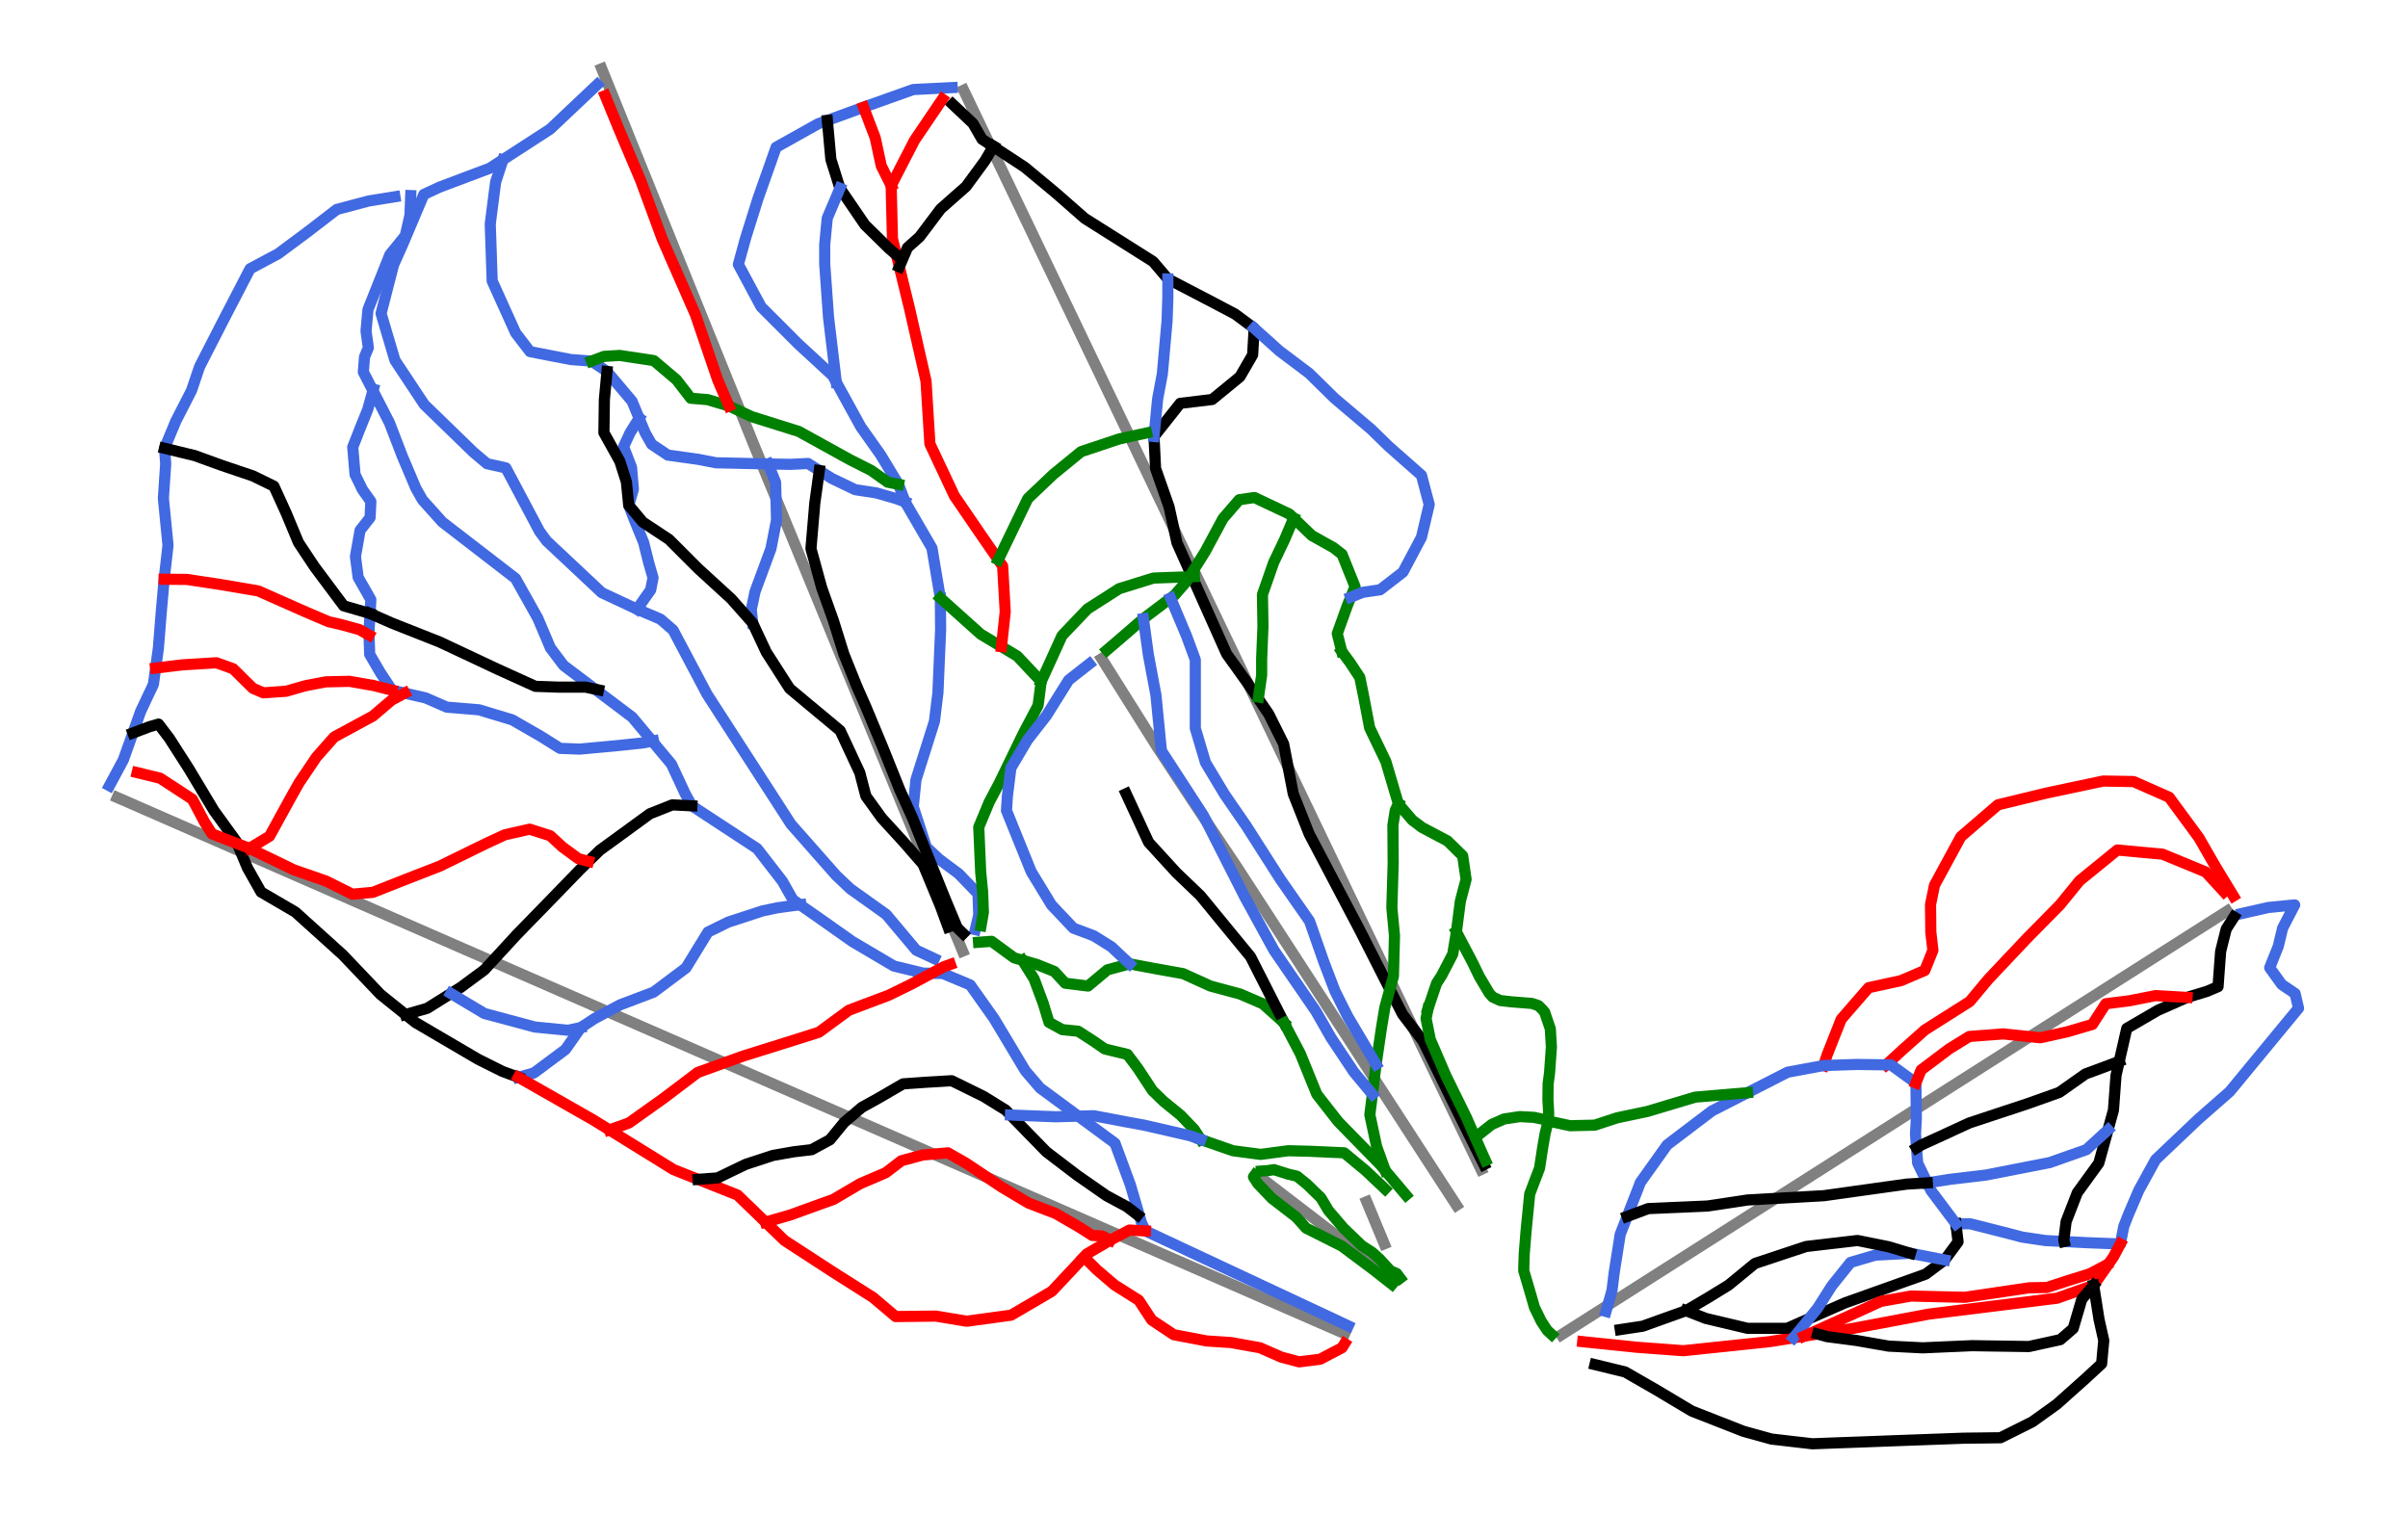 <?xml version="1.0" encoding="utf-8" standalone="no"?>
<!DOCTYPE svg PUBLIC "-//W3C//DTD SVG 1.1//EN"
  "http://www.w3.org/Graphics/SVG/1.1/DTD/svg11.dtd">
<svg height="72pt" version="1.1" viewBox="0 0 114.612 72" width="114.612pt" xmlns="http://www.w3.org/2000/svg" xmlns:xlink="http://www.w3.org/1999/xlink">
 <defs>
  <style type="text/css">*{stroke-linecap:butt;stroke-linejoin:round;}</style>
 </defs>
 <g id="figure_1">
  <g id="patch_1">
   <path d="M 0 72 
L 114.612 72 
L 114.612 0 
L 0 0 
z
" style="fill:#ffffff;"/>
  </g>
  <g id="axes_1">
   <g id="line2d_1">
    <path clip-path="url(#p24e0f27a90)" d="M 74.316 63.539 
L 75.303 62.911 
L 76.29 62.282 
L 77.277 61.654 
L 78.264 61.026 
L 78.998 60.559 
L 79.732 60.092 
L 80.465 59.625 
L 81.199 59.158 
L 81.978 58.662 
L 82.757 58.166 
L 84.159 57.274 
L 85.561 56.382 
L 86.363 55.872 
L 87.165 55.361 
L 88.027 54.812 
L 88.89 54.264 
L 89.752 53.715 
L 90.614 53.166 
L 91.415 52.656 
L 92.215 52.147 
L 93.086 51.592 
L 93.958 51.038 
L 94.829 50.483 
L 95.7 49.929 
L 96.529 49.401 
L 97.358 48.873 
L 98.258 48.301 
L 99.158 47.728 
L 100.058 47.155 
L 100.958 46.582 
L 102.019 45.907 
L 103.08 45.231 
L 104.142 44.556 
L 105.203 43.881 
L 105.477 43.706 
L 106.003 43.371 
" style="fill:none;stroke:#808080;stroke-linecap:square;stroke-width:0.531;"/>
   </g>
   <g id="line2d_2">
    <path clip-path="url(#p24e0f27a90)" d="M 69.322 57.372 
L 68.61 56.277 
L 68.014 55.362 
L 67.422 54.448 
L 66.753 53.416 
L 66.084 52.385 
L 65.375 51.294 
L 64.667 50.202 
L 63.942 49.085 
L 63.216 47.967 
L 62.394 46.701 
L 61.572 45.434 
L 60.759 44.181 
L 59.946 42.928 
L 59.4 42.087 
L 58.854 41.246 
L 58.387 40.548 
L 57.919 39.849 
L 57.451 39.151 
L 56.984 38.452 
L 56.51 37.734 
L 56.036 37.015 
L 55.563 36.296 
L 55.089 35.578 
L 54.575 34.76 
L 54.061 33.942 
L 53.407 32.902 
L 52.754 31.862 
L 52.437 31.354 
" style="fill:none;stroke:#808080;stroke-linecap:square;stroke-width:0.531;"/>
   </g>
   <g id="line2d_3">
    <path clip-path="url(#p24e0f27a90)" d="M 45.816 45.274 
L 45.452 44.391 
L 45.088 43.509 
L 44.603 42.331 
L 44.117 41.152 
L 43.708 40.161 
L 43.3 39.17 
L 42.947 38.315 
L 42.595 37.459 
L 42.248 36.618 
L 41.901 35.777 
L 41.554 34.936 
L 41.208 34.094 
L 40.797 33.099 
L 40.387 32.104 
L 39.977 31.109 
L 39.567 30.114 
L 38.944 28.604 
L 38.536 27.613 
L 38.127 26.622 
L 37.718 25.63 
L 37.31 24.639 
L 36.889 23.618 
L 36.468 22.597 
L 36.36 22.336 
L 35.88 21.171 
L 35.513 20.263 
L 35.146 19.355 
L 34.779 18.447 
L 34.411 17.539 
L 33.984 16.482 
L 33.556 15.424 
L 33.036 14.139 
L 32.516 12.854 
L 32.055 11.716 
L 31.595 10.578 
L 31.28 9.799 
L 30.965 9.021 
L 30.613 8.149 
L 30.26 7.278 
L 29.908 6.407 
L 29.556 5.536 
L 28.987 4.132 
L 28.64 3.273 
" style="fill:none;stroke:#808080;stroke-linecap:square;stroke-width:0.531;"/>
   </g>
   <g id="line2d_4">
    <path clip-path="url(#p24e0f27a90)" d="M 66.4 60.954 
L 65.574 60.323 
L 64.486 59.489 
L 63.398 58.655 
L 62.162 57.708 
L 60.925 56.761 
L 60.017 56.065 
L 59.869 55.949 
" style="fill:none;stroke:#808080;stroke-linecap:square;stroke-width:0.531;"/>
   </g>
   <g id="line2d_5">
    <path clip-path="url(#p24e0f27a90)" d="M 65.885 59.207 
L 65.469 58.205 
L 65.053 57.204 
" style="fill:none;stroke:#808080;stroke-linecap:square;stroke-width:0.531;"/>
   </g>
   <g id="line2d_6">
    <path clip-path="url(#p24e0f27a90)" d="M 70.491 55.669 
L 69.794 54.218 
L 69.132 52.838 
L 68.47 51.457 
L 68.088 50.661 
L 67.706 49.864 
L 67.325 49.067 
L 66.943 48.27 
L 66.58 47.515 
L 66.218 46.759 
L 65.856 46.003 
L 65.494 45.247 
L 64.814 43.83 
L 64.135 42.412 
L 63.751 41.611 
L 63.367 40.81 
L 62.983 40.009 
L 62.599 39.208 
L 62.156 38.283 
L 61.712 37.357 
L 61.268 36.432 
L 60.825 35.506 
L 60.383 34.585 
L 59.941 33.663 
L 59.5 32.741 
L 59.058 31.82 
L 58.639 30.946 
L 58.22 30.072 
L 57.801 29.198 
L 57.382 28.324 
L 56.914 27.347 
L 56.447 26.371 
L 55.979 25.395 
L 55.511 24.418 
L 54.961 23.272 
L 54.412 22.125 
L 53.718 20.677 
L 53.256 19.712 
L 52.793 18.748 
L 52.331 17.783 
L 51.869 16.819 
L 51.489 16.026 
L 51.006 15.018 
L 50.522 14.009 
L 50.039 13.001 
L 49.555 11.992 
L 49.14 11.125 
L 48.724 10.257 
L 48.309 9.39 
L 47.893 8.523 
L 47.285 7.255 
L 46.678 5.987 
L 46.423 5.455 
L 45.867 4.294 
" style="fill:none;stroke:#808080;stroke-linecap:square;stroke-width:0.531;"/>
   </g>
   <g id="line2d_7">
    <path clip-path="url(#p24e0f27a90)" d="M 64 63.483 
L 63.492 63.261 
L 63.36 63.204 
L 62.337 62.757 
L 61.313 62.31 
L 60.29 61.863 
L 59.267 61.416 
L 58.079 60.897 
L 56.856 60.362 
L 55.632 59.828 
L 55.006 59.555 
L 54.159 59.185 
L 53.312 58.815 
L 52.465 58.445 
L 51.617 58.074 
L 50.661 57.657 
L 49.787 57.275 
L 48.913 56.893 
L 48.039 56.511 
L 47.165 56.129 
L 46.255 55.732 
L 45.344 55.334 
L 44.434 54.937 
L 43.524 54.539 
L 42.677 54.169 
L 41.83 53.799 
L 40.983 53.429 
L 40.136 53.059 
L 39.186 52.644 
L 38.237 52.23 
L 37.288 51.815 
L 36.339 51.4 
L 35.21 50.907 
L 34.082 50.414 
L 32.953 49.921 
L 31.825 49.428 
L 30.908 49.028 
L 29.992 48.628 
L 29.076 48.228 
L 28.16 47.827 
L 27.25 47.43 
L 26.341 47.033 
L 25.432 46.636 
L 24.522 46.239 
L 23.75 45.901 
L 22.978 45.564 
L 22.206 45.227 
L 21.433 44.889 
L 20.453 44.461 
L 19.473 44.033 
L 18.073 43.421 
L 16.672 42.809 
L 15.769 42.415 
L 14.866 42.02 
L 13.962 41.626 
L 13.059 41.231 
L 12.112 40.817 
L 11.165 40.404 
L 10.218 39.99 
L 9.271 39.577 
L 8.037 39.037 
L 6.802 38.498 
L 6.62 38.418 
L 5.584 37.965 
" style="fill:none;stroke:#808080;stroke-linecap:square;stroke-width:0.531;"/>
   </g>
   <g id="line2d_8">
    <path clip-path="url(#p24e0f27a90)" d="M 59.727 55.934 
L 59.661 56.023 
L 59.861 56.335 
L 60.201 56.691 
L 60.54 57.047 
L 60.83 57.27 
L 61.119 57.492 
L 61.408 57.715 
L 61.698 57.938 
L 61.932 58.199 
L 62.165 58.461 
L 62.591 58.675 
L 63.017 58.889 
L 63.443 59.103 
L 63.869 59.318 
L 64.244 59.599 
L 64.62 59.88 
L 64.996 60.161 
L 65.371 60.442 
L 65.591 60.614 
L 65.811 60.787 
L 66.031 60.959 
L 66.251 61.132 
" style="fill:none;stroke:#008000;stroke-linecap:square;stroke-width:0.531;"/>
   </g>
   <g id="line2d_9">
    <path clip-path="url(#p24e0f27a90)" d="M 60.039 55.745 
L 60.34 55.723 
L 60.64 55.678 
L 60.974 55.784 
L 61.308 55.89 
L 61.731 55.99 
L 61.965 56.179 
L 62.199 56.368 
L 62.533 56.691 
L 62.867 57.014 
L 63.05 57.32 
L 63.234 57.626 
L 63.412 57.835 
L 63.59 58.043 
L 63.769 58.252 
L 63.947 58.461 
L 64.164 58.669 
L 64.381 58.878 
L 64.598 59.087 
L 64.815 59.295 
L 65.065 59.457 
L 65.316 59.618 
L 65.672 59.941 
L 65.845 60.13 
L 66.017 60.319 
L 66.184 60.498 
L 66.474 60.62 
L 66.641 60.842 
" style="fill:none;stroke:#008000;stroke-linecap:square;stroke-width:0.531;"/>
   </g>
   <g id="line2d_10">
    <path clip-path="url(#p24e0f27a90)" d="M 19.549 9.311 
L 19.513 10.241 
L 19.292 11.218 
L 18.557 12.121 
L 17.514 14.738 
L 17.422 15.756 
L 17.532 16.553 
L 17.349 16.993 
L 17.294 17.708 
L 18.536 20.124 
L 19.146 21.71 
L 19.792 23.237 
L 20.108 23.796 
L 21.053 24.85 
L 24.537 27.537 
L 25.6 29.434 
L 26.196 30.841 
L 26.829 31.68 
L 30.093 34.141 
L 31.958 36.375 
L 32.62 37.797 
L 32.932 38.359 
L 36.038 40.396 
L 37.24 41.949 
L 37.741 42.834 
L 39.01 43.719 
L 40.562 44.815 
L 42.542 45.984 
L 43.933 46.323 
L 44.877 46.34 
L 46.179 46.885 
L 47.315 48.488 
L 48.801 50.97 
L 49.504 51.791 
L 53.07 54.421 
L 53.799 56.393 
L 54.336 58.22 
L 54.518 58.594 
L 64.169 63.113 
L 64.169 63.113 
" style="fill:none;stroke:#4169e1;stroke-linecap:square;stroke-width:0.531;"/>
   </g>
   <g id="line2d_11">
    <path clip-path="url(#p24e0f27a90)" d="M 28.424 4.03 
L 26.183 6.148 
L 23.308 8.009 
L 20.924 8.907 
L 20.173 9.256 
L 19.173 11.621 
L 18.731 12.611 
L 18.137 14.922 
L 18.797 17.149 
L 20.193 19.256 
L 22.529 21.523 
L 23.18 22.073 
L 24.078 22.274 
L 25.678 25.29 
L 26.015 25.749 
L 28.644 28.215 
L 30.323 28.999 
L 31.432 29.471 
L 32.037 29.994 
L 33.653 33.048 
L 37.648 39.234 
L 39.798 41.672 
L 40.467 42.307 
L 42.179 43.529 
L 43.607 45.229 
L 44.469 45.633 
L 44.469 45.633 
" style="fill:none;stroke:#4169e1;stroke-linecap:square;stroke-width:0.531;"/>
   </g>
   <g id="line2d_12">
    <path clip-path="url(#p24e0f27a90)" d="M 5.21 37.401 
L 5.375 37.094 
L 5.54 36.786 
L 5.705 36.479 
L 5.87 36.172 
L 5.984 35.852 
L 6.099 35.531 
L 6.213 35.211 
L 6.328 34.891 
L 6.419 34.634 
L 6.511 34.376 
L 6.603 34.119 
L 6.695 33.862 
L 6.846 33.541 
L 6.997 33.22 
L 7.149 32.9 
L 7.3 32.579 
L 7.354 32.191 
L 7.407 31.804 
L 7.473 31.329 
L 7.538 30.855 
L 7.57 30.452 
L 7.603 30.048 
L 7.635 29.645 
L 7.667 29.242 
L 7.703 28.825 
L 7.74 28.408 
L 7.777 27.99 
L 7.813 27.573 
L 7.859 27.17 
L 7.905 26.766 
L 7.951 26.363 
L 7.997 25.96 
L 7.969 25.68 
L 7.942 25.4 
L 7.914 25.121 
L 7.887 24.841 
L 7.859 24.561 
L 7.832 24.282 
L 7.804 24.002 
L 7.777 23.723 
L 7.808 23.26 
L 7.838 22.797 
L 7.863 22.435 
L 7.887 22.073 
L 7.859 21.706 
L 7.832 21.339 
L 7.965 21.018 
L 8.098 20.697 
L 8.231 20.377 
L 8.364 20.056 
L 8.552 19.689 
L 8.74 19.322 
L 8.928 18.956 
L 9.115 18.589 
L 9.212 18.305 
L 9.308 18.02 
L 9.404 17.736 
L 9.501 17.452 
L 9.645 17.17 
L 9.789 16.888 
L 9.934 16.606 
L 10.078 16.324 
L 10.223 16.042 
L 10.367 15.761 
L 10.511 15.479 
L 10.656 15.197 
L 10.844 14.835 
L 11.032 14.472 
L 11.22 14.11 
L 11.408 13.748 
L 11.531 13.51 
L 11.655 13.271 
L 11.779 13.033 
L 11.903 12.795 
L 12.237 12.616 
L 12.572 12.437 
L 12.907 12.258 
L 13.241 12.08 
L 13.58 11.827 
L 13.92 11.575 
L 14.259 11.323 
L 14.598 11.071 
L 14.956 10.796 
L 15.313 10.521 
L 15.671 10.246 
L 16.028 9.971 
L 16.409 9.87 
L 16.789 9.769 
L 17.17 9.668 
L 17.551 9.567 
L 17.862 9.517 
L 18.174 9.467 
L 18.486 9.416 
L 18.797 9.366 
" style="fill:none;stroke:#4169e1;stroke-linecap:square;stroke-width:0.531;"/>
   </g>
   <g id="line2d_13">
    <path clip-path="url(#p24e0f27a90)" d="M 45.345 4.965 
L 46.308 5.875 
L 46.741 6.626 
L 48.774 7.96 
L 50.264 9.198 
L 51.63 10.397 
L 54.885 12.452 
L 55.587 13.278 
L 57.805 14.433 
L 58.786 14.951 
L 59.694 15.625 
L 59.621 16.89 
L 59.016 17.935 
L 57.695 19.017 
L 56.173 19.2 
L 54.926 20.777 
L 55 22.299 
L 55.642 24.128 
L 56.02 25.84 
L 58.383 31.127 
L 59.329 32.446 
L 60.386 33.988 
L 61.097 35.415 
L 61.555 37.788 
L 62.312 39.699 
L 63.499 41.954 
L 64.718 44.269 
L 66.754 48.279 
L 67.729 49.555 
L 69.232 52.621 
L 69.894 53.962 
L 70.629 55.437 
L 70.629 55.437 
" style="fill:none;stroke:#000000;stroke-linecap:square;stroke-width:0.531;"/>
   </g>
   <g id="line2d_14">
    <path clip-path="url(#p24e0f27a90)" d="M 45.32 4.17 
L 44.857 4.193 
L 44.394 4.216 
L 43.931 4.239 
L 43.468 4.262 
L 43.172 4.367 
L 42.877 4.473 
L 42.581 4.578 
L 42.285 4.683 
L 41.99 4.789 
L 41.694 4.894 
L 41.398 5 
L 41.103 5.105 
L 40.672 5.262 
L 40.241 5.419 
L 39.81 5.576 
L 39.379 5.733 
L 38.939 5.894 
L 38.689 6.033 
L 38.439 6.173 
L 38.189 6.313 
L 37.939 6.453 
L 37.69 6.593 
L 37.44 6.733 
L 37.19 6.872 
L 36.94 7.012 
L 36.832 7.317 
L 36.725 7.622 
L 36.617 7.927 
L 36.509 8.232 
L 36.401 8.536 
L 36.294 8.841 
L 36.186 9.146 
L 36.078 9.451 
L 35.932 9.919 
L 35.785 10.386 
L 35.638 10.854 
L 35.492 11.321 
L 35.404 11.638 
L 35.317 11.954 
L 35.23 12.27 
L 35.143 12.587 
L 35.278 12.839 
L 35.414 13.091 
L 35.549 13.343 
L 35.684 13.595 
L 35.819 13.847 
L 35.954 14.099 
L 36.09 14.351 
L 36.225 14.604 
L 36.447 14.826 
L 36.67 15.048 
L 36.892 15.271 
L 37.114 15.493 
L 37.337 15.715 
L 37.559 15.938 
L 37.781 16.16 
L 38.004 16.382 
L 38.208 16.57 
L 38.412 16.758 
L 38.616 16.946 
L 38.82 17.134 
L 39.024 17.322 
L 39.228 17.51 
L 39.432 17.698 
L 39.636 17.886 
L 39.804 18.195 
L 39.95 18.461 
L 40.096 18.727 
L 40.243 18.993 
L 40.389 19.26 
L 40.535 19.526 
L 40.682 19.792 
L 40.828 20.058 
L 40.974 20.324 
L 41.208 20.654 
L 41.442 20.984 
L 41.676 21.314 
L 41.909 21.644 
L 42.123 21.997 
L 42.337 22.35 
L 42.551 22.703 
L 42.765 23.055 
L 42.923 23.473 
L 43.08 23.892 
L 43.24 24.166 
L 43.399 24.441 
L 43.559 24.715 
L 43.719 24.99 
L 43.878 25.264 
L 44.038 25.539 
L 44.197 25.813 
L 44.357 26.088 
L 44.407 26.385 
L 44.457 26.682 
L 44.507 26.98 
L 44.557 27.277 
L 44.607 27.574 
L 44.657 27.871 
L 44.707 28.168 
L 44.757 28.466 
" style="fill:none;stroke:#4169e1;stroke-linecap:square;stroke-width:0.531;"/>
   </g>
   <g id="line2d_15">
    <path clip-path="url(#p24e0f27a90)" d="M 44.757 28.466 
L 44.761 28.846 
L 44.764 29.226 
L 44.767 29.607 
L 44.77 29.987 
L 44.754 30.361 
L 44.738 30.734 
L 44.722 31.108 
L 44.706 31.481 
L 44.69 31.855 
L 44.674 32.229 
L 44.658 32.602 
L 44.642 32.976 
L 44.6 33.315 
L 44.559 33.654 
L 44.518 33.993 
L 44.477 34.332 
L 44.367 34.681 
L 44.257 35.029 
L 44.147 35.378 
L 44.037 35.726 
L 43.927 36.074 
L 43.816 36.423 
L 43.706 36.771 
L 43.596 37.119 
L 43.564 37.44 
L 43.532 37.761 
L 43.5 38.082 
L 43.468 38.403 
L 43.546 38.643 
L 43.624 38.884 
L 43.702 39.124 
L 43.78 39.365 
L 43.858 39.606 
L 43.936 39.846 
L 44.014 40.087 
L 44.092 40.328 
L 44.394 40.612 
L 44.697 40.896 
L 44.93 41.07 
L 45.164 41.245 
L 45.398 41.419 
L 45.632 41.593 
L 45.861 41.831 
L 46.09 42.069 
L 46.32 42.308 
L 46.549 42.546 
L 46.558 42.798 
L 46.567 43.05 
L 46.576 43.302 
L 46.585 43.554 
L 46.503 43.903 
L 46.42 44.251 
" style="fill:none;stroke:#4169e1;stroke-linecap:square;stroke-width:0.531;"/>
   </g>
   <g id="line2d_16">
    <path clip-path="url(#p24e0f27a90)" d="M 44.757 28.466 
L 44.997 28.681 
L 45.237 28.896 
L 45.477 29.112 
L 45.717 29.327 
L 45.957 29.543 
L 46.197 29.758 
L 46.437 29.973 
L 46.677 30.189 
L 46.925 30.337 
L 47.172 30.486 
L 47.419 30.634 
L 47.667 30.782 
L 48.043 31.008 
L 48.419 31.234 
L 48.703 31.536 
L 48.987 31.839 
L 49.272 32.141 
L 49.556 32.444 
L 49.519 32.728 
L 49.483 33.012 
L 49.446 33.296 
L 49.409 33.581 
L 49.235 33.911 
L 49.061 34.241 
L 48.887 34.571 
L 48.713 34.901 
L 48.568 35.199 
L 48.424 35.497 
L 48.279 35.795 
L 48.135 36.092 
L 47.99 36.39 
L 47.846 36.688 
L 47.702 36.986 
L 47.557 37.284 
L 47.438 37.509 
L 47.319 37.734 
L 47.2 37.958 
L 47.081 38.183 
L 46.957 38.481 
L 46.833 38.779 
L 46.709 39.077 
L 46.585 39.375 
L 46.597 39.643 
L 46.608 39.911 
L 46.62 40.179 
L 46.631 40.447 
L 46.643 40.715 
L 46.654 40.983 
L 46.666 41.251 
L 46.677 41.519 
L 46.723 41.987 
L 46.769 42.455 
L 46.787 42.94 
L 46.805 43.426 
L 46.75 43.747 
L 46.695 44.068 
" style="fill:none;stroke:#008000;stroke-linecap:square;stroke-width:0.531;"/>
   </g>
   <g id="line2d_17">
    <path clip-path="url(#p24e0f27a90)" d="M 23.935 7.618 
L 23.849 7.879 
L 23.763 8.14 
L 23.677 8.401 
L 23.591 8.663 
L 23.559 8.912 
L 23.526 9.162 
L 23.494 9.412 
L 23.462 9.662 
L 23.43 9.912 
L 23.398 10.162 
L 23.366 10.411 
L 23.334 10.661 
L 23.345 11.001 
L 23.357 11.34 
L 23.368 11.679 
L 23.38 12.018 
L 23.391 12.357 
L 23.403 12.697 
L 23.414 13.036 
L 23.426 13.375 
L 23.566 13.685 
L 23.705 13.994 
L 23.845 14.303 
L 23.985 14.613 
L 24.125 14.922 
L 24.265 15.231 
L 24.404 15.541 
L 24.544 15.85 
L 24.715 16.072 
L 24.886 16.294 
L 25.057 16.516 
L 25.228 16.738 
L 25.712 16.832 
L 26.197 16.927 
L 26.682 17.021 
L 27.167 17.115 
L 27.662 17.152 
L 28.157 17.189 
L 28.523 17.436 
L 28.89 17.684 
L 29.188 18.037 
L 29.486 18.39 
L 29.784 18.743 
L 30.082 19.096 
L 30.251 19.503 
L 30.42 19.91 
L 30.563 20.255 
L 30.706 20.6 
L 30.861 20.874 
L 31.017 21.149 
L 31.402 21.406 
L 31.787 21.663 
L 32.149 21.713 
L 32.512 21.764 
L 32.874 21.814 
L 33.236 21.865 
L 33.658 21.947 
L 34.079 22.03 
L 34.39 22.036 
L 34.7 22.043 
L 35.01 22.05 
L 35.32 22.057 
L 35.631 22.064 
L 35.941 22.071 
L 36.251 22.078 
L 36.561 22.084 
L 36.832 22.09 
L 37.228 22.097 
L 37.623 22.104 
L 38.042 22.084 
L 38.461 22.063 
L 38.729 22.232 
L 38.996 22.4 
L 39.293 22.588 
L 39.59 22.775 
L 39.868 22.908 
L 40.147 23.042 
L 40.425 23.175 
L 40.703 23.309 
L 40.956 23.348 
L 41.21 23.387 
L 41.463 23.426 
L 41.716 23.465 
L 42.178 23.598 
L 42.64 23.732 
L 43.08 23.892 
" style="fill:none;stroke:#4169e1;stroke-linecap:square;stroke-width:0.531;"/>
   </g>
   <g id="line2d_18">
    <path clip-path="url(#p24e0f27a90)" d="M 28.157 17.189 
L 28.452 17.076 
L 28.747 16.964 
L 29.12 16.942 
L 29.493 16.919 
L 29.899 16.981 
L 30.306 17.042 
L 30.712 17.103 
L 31.118 17.164 
L 31.388 17.392 
L 31.658 17.621 
L 31.928 17.849 
L 32.198 18.077 
L 32.368 18.297 
L 32.538 18.517 
L 32.707 18.737 
L 32.877 18.957 
L 33.278 18.99 
L 33.679 19.023 
L 33.932 19.098 
L 34.185 19.174 
L 34.439 19.249 
L 34.692 19.324 
L 34.964 19.452 
L 35.237 19.58 
L 35.51 19.708 
L 35.783 19.836 
L 36.062 19.924 
L 36.342 20.011 
L 36.622 20.099 
L 36.901 20.187 
L 37.181 20.274 
L 37.461 20.362 
L 37.741 20.45 
L 38.02 20.537 
L 38.325 20.706 
L 38.63 20.874 
L 38.934 21.042 
L 39.239 21.211 
L 39.544 21.379 
L 39.849 21.548 
L 40.153 21.716 
L 40.458 21.884 
L 40.712 22.012 
L 40.965 22.14 
L 41.218 22.268 
L 41.471 22.396 
L 41.861 22.674 
L 42.251 22.953 
L 42.508 23.004 
L 42.765 23.055 
" style="fill:none;stroke:#008000;stroke-linecap:square;stroke-width:0.531;"/>
   </g>
   <g id="line2d_19">
    <path clip-path="url(#p24e0f27a90)" d="M 17.77 18.528 
L 17.637 19.008 
L 17.504 19.488 
L 17.33 19.919 
L 17.156 20.35 
L 17.064 20.583 
L 16.973 20.817 
L 16.881 21.051 
L 16.789 21.285 
L 16.817 21.61 
L 16.844 21.936 
L 16.872 22.261 
L 16.899 22.587 
L 17.074 22.944 
L 17.248 23.302 
L 17.449 23.586 
L 17.651 23.87 
L 17.633 24.255 
L 17.614 24.64 
L 17.376 24.943 
L 17.138 25.245 
L 17.083 25.557 
L 17.028 25.869 
L 16.973 26.18 
L 16.918 26.492 
L 16.982 26.987 
L 17.046 27.482 
L 17.197 27.748 
L 17.349 28.014 
L 17.5 28.28 
L 17.651 28.546 
L 17.632 28.875 
L 17.613 29.204 
L 17.586 29.663 
L 17.56 30.123 
L 17.563 30.229 
L 17.58 30.689 
L 17.596 31.149 
L 17.725 31.369 
L 17.853 31.589 
L 17.981 31.809 
L 18.11 32.029 
L 18.385 32.442 
L 18.66 32.855 
L 18.961 32.924 
L 19.263 32.993 
L 19.511 33.05 
L 19.759 33.107 
L 20.007 33.164 
L 20.255 33.221 
L 20.507 33.331 
L 20.759 33.441 
L 21.011 33.551 
L 21.264 33.661 
L 21.649 33.693 
L 22.034 33.725 
L 22.419 33.757 
L 22.804 33.789 
L 23.198 33.909 
L 23.592 34.028 
L 23.987 34.147 
L 24.381 34.266 
L 24.715 34.459 
L 25.05 34.651 
L 25.385 34.844 
L 25.719 35.036 
L 25.953 35.183 
L 26.187 35.329 
L 26.421 35.476 
L 26.654 35.623 
L 27.122 35.641 
L 27.59 35.66 
L 28.034 35.618 
L 28.479 35.577 
L 28.924 35.536 
L 29.368 35.495 
L 29.676 35.462 
L 29.983 35.43 
L 30.29 35.398 
L 30.597 35.366 
L 30.85 35.318 
L 31.104 35.269 
" style="fill:none;stroke:#4169e1;stroke-linecap:square;stroke-width:0.531;"/>
   </g>
   <g id="line2d_20">
    <path clip-path="url(#p24e0f27a90)" d="M 17.613 29.204 
L 17.875 29.319 
L 18.136 29.434 
L 18.398 29.549 
L 18.66 29.664 
L 18.944 29.776 
L 19.228 29.889 
L 19.512 30.001 
L 19.797 30.113 
L 20.081 30.226 
L 20.365 30.338 
L 20.649 30.45 
L 20.933 30.563 
L 21.279 30.725 
L 21.626 30.888 
L 21.972 31.051 
L 22.318 31.213 
L 22.664 31.376 
L 23.01 31.539 
L 23.356 31.702 
L 23.702 31.864 
L 24.147 32.066 
L 24.592 32.268 
L 25.036 32.469 
L 25.481 32.671 
L 25.747 32.68 
L 26.013 32.689 
L 26.279 32.699 
L 26.544 32.708 
L 26.875 32.708 
L 27.205 32.708 
L 27.535 32.708 
L 27.865 32.708 
L 28.175 32.774 
L 28.486 32.84 
" style="fill:none;stroke:#000000;stroke-linecap:square;stroke-width:0.531;"/>
   </g>
   <g id="line2d_21">
    <path clip-path="url(#p24e0f27a90)" d="M 24.674 51.28 
L 25.041 51.179 
L 25.408 51.078 
L 25.784 50.799 
L 26.159 50.519 
L 26.535 50.24 
L 26.911 49.96 
L 27.095 49.699 
L 27.278 49.438 
L 27.461 49.176 
L 27.645 48.915 
L 27.966 48.704 
L 28.286 48.494 
L 28.594 48.328 
L 28.901 48.163 
L 29.208 47.998 
L 29.515 47.833 
L 29.914 47.682 
L 30.313 47.531 
L 30.712 47.38 
L 31.11 47.228 
L 31.496 46.94 
L 31.881 46.651 
L 32.266 46.362 
L 32.651 46.073 
L 32.912 45.647 
L 33.173 45.221 
L 33.435 44.795 
L 33.696 44.369 
L 33.939 44.249 
L 34.182 44.13 
L 34.425 44.011 
L 34.668 43.892 
L 35.076 43.759 
L 35.484 43.626 
L 35.892 43.493 
L 36.3 43.36 
L 36.648 43.287 
L 36.997 43.213 
L 37.4 43.158 
L 37.803 43.103 
L 38.117 43.064 
" style="fill:none;stroke:#4169e1;stroke-linecap:square;stroke-width:0.531;"/>
   </g>
   <g id="line2d_22">
    <path clip-path="url(#p24e0f27a90)" d="M 6.328 34.891 
L 6.717 34.743 
L 7.107 34.596 
L 7.547 34.468 
L 7.804 34.807 
L 8.061 35.146 
L 8.29 35.504 
L 8.519 35.861 
L 8.749 36.219 
L 8.978 36.576 
L 9.129 36.828 
L 9.28 37.08 
L 9.432 37.333 
L 9.583 37.585 
L 9.734 37.837 
L 9.885 38.089 
L 10.037 38.341 
L 10.188 38.593 
L 10.454 38.96 
L 10.72 39.327 
L 10.986 39.693 
L 11.251 40.06 
L 11.384 40.376 
L 11.517 40.692 
L 11.65 41.009 
L 11.783 41.325 
L 11.944 41.609 
L 12.104 41.893 
L 12.265 42.177 
L 12.425 42.462 
L 12.833 42.7 
L 13.241 42.938 
L 13.649 43.177 
L 14.057 43.415 
L 14.339 43.669 
L 14.621 43.924 
L 14.903 44.178 
L 15.185 44.433 
L 15.467 44.687 
L 15.749 44.941 
L 16.03 45.196 
L 16.312 45.45 
L 16.537 45.686 
L 16.762 45.922 
L 16.986 46.158 
L 17.211 46.394 
L 17.436 46.63 
L 17.66 46.866 
L 17.885 47.102 
L 18.11 47.338 
L 18.408 47.578 
L 18.706 47.817 
L 19.004 48.056 
L 19.302 48.295 
L 19.54 48.486 
L 19.778 48.677 
L 20.15 48.894 
L 20.521 49.112 
L 20.892 49.33 
L 21.264 49.548 
L 21.635 49.765 
L 22.006 49.983 
L 22.378 50.201 
L 22.749 50.419 
L 23.042 50.565 
L 23.336 50.712 
L 23.629 50.858 
L 23.922 51.005 
L 24.298 51.142 
L 24.674 51.28 
" style="fill:none;stroke:#000000;stroke-linecap:square;stroke-width:0.531;"/>
   </g>
   <g id="line2d_23">
    <path clip-path="url(#p24e0f27a90)" d="M 19.302 48.295 
L 19.56 48.221 
L 19.818 48.146 
L 20.076 48.072 
L 20.334 47.997 
L 20.616 47.821 
L 20.898 47.644 
L 21.18 47.468 
L 21.462 47.292 
L 21.7 47.143 
L 21.937 46.995 
L 22.215 46.789 
L 22.493 46.583 
L 22.772 46.377 
L 23.05 46.172 
L 23.242 45.963 
L 23.434 45.754 
L 23.626 45.545 
L 23.818 45.337 
L 24.01 45.128 
L 24.202 44.919 
L 24.394 44.711 
L 24.586 44.502 
L 24.787 44.296 
L 24.987 44.09 
L 25.188 43.884 
L 25.388 43.678 
L 25.588 43.473 
L 25.789 43.267 
L 25.989 43.061 
L 26.189 42.855 
L 26.365 42.674 
L 26.54 42.493 
L 26.715 42.312 
L 26.891 42.131 
L 27.066 41.95 
L 27.241 41.77 
L 27.417 41.589 
L 27.592 41.408 
L 27.8 41.204 
L 28.009 41.001 
L 28.279 40.737 
L 28.549 40.473 
L 28.794 40.295 
L 29.039 40.117 
L 29.284 39.939 
L 29.529 39.76 
L 29.88 39.505 
L 30.23 39.249 
L 30.581 38.993 
L 30.932 38.737 
L 31.199 38.631 
L 31.466 38.525 
L 31.733 38.419 
L 32 38.314 
L 32.466 38.336 
L 32.932 38.359 
" style="fill:none;stroke:#000000;stroke-linecap:square;stroke-width:0.531;"/>
   </g>
   <g id="line2d_24">
    <path clip-path="url(#p24e0f27a90)" d="M 21.462 47.292 
L 21.859 47.529 
L 22.256 47.767 
L 22.653 48.004 
L 23.05 48.242 
L 23.351 48.323 
L 23.651 48.403 
L 23.952 48.484 
L 24.252 48.565 
L 24.553 48.645 
L 24.854 48.726 
L 25.154 48.807 
L 25.455 48.888 
L 25.85 48.927 
L 26.245 48.965 
L 26.64 49.004 
L 27.035 49.043 
L 27.34 48.979 
L 27.645 48.915 
" style="fill:none;stroke:#4169e1;stroke-linecap:square;stroke-width:0.531;"/>
   </g>
   <g id="line2d_25">
    <path clip-path="url(#p24e0f27a90)" d="M 6.53 36.778 
L 6.802 36.844 
L 7.075 36.911 
L 7.348 36.978 
L 7.621 37.044 
L 8.005 37.295 
L 8.389 37.545 
L 8.773 37.796 
L 9.157 38.046 
L 9.302 38.319 
L 9.446 38.592 
L 9.591 38.865 
L 9.736 39.137 
L 9.914 39.416 
L 10.092 39.694 
L 10.537 39.866 
L 10.983 40.039 
L 11.428 40.211 
L 11.873 40.384 
L 12.137 40.512 
L 12.402 40.64 
L 12.666 40.768 
L 12.931 40.896 
L 13.195 41.024 
L 13.46 41.152 
L 13.724 41.28 
L 13.988 41.408 
L 14.372 41.541 
L 14.757 41.675 
L 15.141 41.808 
L 15.525 41.942 
L 15.836 42.098 
L 16.148 42.254 
L 16.46 42.41 
L 16.771 42.565 
L 17.261 42.521 
L 17.751 42.477 
L 18.146 42.321 
L 18.541 42.165 
L 18.937 42.009 
L 19.332 41.853 
L 19.733 41.697 
L 20.133 41.541 
L 20.534 41.386 
L 20.935 41.23 
L 21.208 41.096 
L 21.48 40.963 
L 21.753 40.829 
L 22.026 40.696 
L 22.299 40.562 
L 22.571 40.428 
L 22.844 40.295 
L 23.117 40.161 
L 23.345 40.055 
L 23.573 39.95 
L 23.801 39.844 
L 24.03 39.738 
L 24.325 39.671 
L 24.62 39.605 
L 24.915 39.538 
L 25.21 39.471 
L 25.455 39.549 
L 25.7 39.627 
L 25.944 39.705 
L 26.189 39.783 
L 26.479 40.05 
L 26.768 40.317 
L 27.147 40.595 
L 27.525 40.874 
L 28.009 41.001 
" style="fill:none;stroke:#ff0000;stroke-linecap:square;stroke-width:0.531;"/>
   </g>
   <g id="line2d_26">
    <path clip-path="url(#p24e0f27a90)" d="M 11.873 40.384 
L 12.112 40.239 
L 12.352 40.094 
L 12.591 39.95 
L 12.83 39.805 
L 12.956 39.577 
L 13.081 39.349 
L 13.206 39.12 
L 13.331 38.892 
L 13.457 38.664 
L 13.582 38.436 
L 13.707 38.208 
L 13.832 37.98 
L 14.033 37.623 
L 14.233 37.267 
L 14.439 36.961 
L 14.645 36.655 
L 14.851 36.349 
L 15.057 36.043 
L 15.269 35.804 
L 15.48 35.564 
L 15.692 35.325 
L 15.903 35.086 
L 16.134 34.96 
L 16.365 34.835 
L 16.596 34.71 
L 16.827 34.585 
L 17.058 34.459 
L 17.289 34.334 
L 17.52 34.209 
L 17.751 34.084 
L 17.974 33.894 
L 18.196 33.705 
L 18.419 33.516 
L 18.642 33.327 
L 18.952 33.16 
L 19.263 32.993 
" style="fill:none;stroke:#ff0000;stroke-linecap:square;stroke-width:0.531;"/>
   </g>
   <g id="line2d_27">
    <path clip-path="url(#p24e0f27a90)" d="M 24.674 51.28 
L 24.895 51.406 
L 25.116 51.532 
L 25.337 51.657 
L 25.557 51.783 
L 25.778 51.909 
L 25.999 52.035 
L 26.22 52.16 
L 26.44 52.286 
L 26.661 52.412 
L 26.882 52.538 
L 27.103 52.664 
L 27.323 52.789 
L 27.544 52.915 
L 27.765 53.041 
L 27.986 53.167 
L 28.206 53.292 
L 28.605 53.539 
L 29.004 53.786 
L 29.385 54.022 
L 29.767 54.259 
L 30.149 54.495 
L 30.53 54.731 
L 30.912 54.967 
L 31.294 55.204 
L 31.675 55.44 
L 32.057 55.676 
L 32.349 55.792 
L 32.641 55.908 
L 32.933 56.024 
L 33.225 56.141 
L 33.46 56.234 
L 33.694 56.327 
L 33.929 56.42 
L 34.163 56.513 
L 34.397 56.606 
L 34.632 56.7 
L 34.866 56.793 
L 35.101 56.886 
L 35.434 57.208 
L 35.768 57.531 
L 36.102 57.853 
L 36.435 58.176 
L 36.661 58.394 
L 36.887 58.613 
L 37.112 58.831 
L 37.338 59.049 
L 37.627 59.237 
L 37.916 59.425 
L 38.205 59.613 
L 38.493 59.801 
L 38.782 59.989 
L 39.071 60.177 
L 39.36 60.365 
L 39.649 60.552 
L 39.887 60.704 
L 40.125 60.855 
L 40.364 61.006 
L 40.602 61.157 
L 40.84 61.309 
L 41.079 61.46 
L 41.317 61.611 
L 41.556 61.762 
L 41.824 61.99 
L 42.092 62.217 
L 42.36 62.444 
L 42.628 62.671 
L 43.106 62.665 
L 43.585 62.66 
L 44.064 62.654 
L 44.543 62.649 
L 44.91 62.71 
L 45.277 62.771 
L 45.645 62.832 
L 46.012 62.893 
L 46.276 62.857 
L 46.541 62.821 
L 46.805 62.785 
L 47.069 62.749 
L 47.334 62.713 
L 47.598 62.677 
L 47.863 62.64 
L 48.127 62.604 
L 48.369 62.462 
L 48.611 62.32 
L 48.853 62.178 
L 49.096 62.037 
L 49.338 61.895 
L 49.58 61.753 
L 49.822 61.611 
L 50.064 61.469 
L 50.255 61.265 
L 50.447 61.061 
L 50.638 60.857 
L 50.829 60.653 
L 51.02 60.449 
L 51.211 60.245 
L 51.402 60.041 
L 51.594 59.837 
L 51.734 59.688 
L 52.011 59.525 
L 52.289 59.363 
L 52.566 59.2 
L 52.843 59.037 
L 53.073 58.916 
L 53.302 58.795 
L 53.531 58.674 
L 53.76 58.553 
L 54.139 58.574 
L 54.518 58.594 
" style="fill:none;stroke:#ff0000;stroke-linecap:square;stroke-width:0.531;"/>
   </g>
   <g id="line2d_28">
    <path clip-path="url(#p24e0f27a90)" d="M 29.004 53.786 
L 29.47 53.621 
L 29.937 53.455 
L 30.343 53.166 
L 30.749 52.877 
L 31.156 52.587 
L 31.562 52.298 
L 31.768 52.142 
L 31.974 51.986 
L 32.18 51.83 
L 32.386 51.675 
L 32.592 51.519 
L 32.798 51.363 
L 33.004 51.207 
L 33.21 51.051 
L 33.48 50.954 
L 33.75 50.857 
L 34.02 50.759 
L 34.29 50.662 
L 34.56 50.564 
L 34.829 50.467 
L 35.099 50.37 
L 35.369 50.272 
L 35.645 50.186 
L 35.92 50.1 
L 36.196 50.013 
L 36.472 49.927 
L 36.747 49.841 
L 37.023 49.755 
L 37.298 49.668 
L 37.574 49.582 
L 37.924 49.471 
L 38.275 49.36 
L 38.626 49.248 
L 38.976 49.137 
L 39.333 48.875 
L 39.689 48.614 
L 40.045 48.352 
L 40.401 48.091 
L 40.638 48.002 
L 40.874 47.912 
L 41.111 47.823 
L 41.348 47.734 
L 41.584 47.645 
L 41.821 47.556 
L 42.057 47.467 
L 42.294 47.378 
L 42.566 47.245 
L 42.839 47.111 
L 43.112 46.978 
L 43.385 46.844 
L 43.769 46.638 
L 44.153 46.432 
L 44.537 46.226 
L 44.921 46.02 
L 45.233 45.909 
" style="fill:none;stroke:#ff0000;stroke-linecap:square;stroke-width:0.531;"/>
   </g>
   <g id="line2d_29">
    <path clip-path="url(#p24e0f27a90)" d="M 28.806 4.554 
L 28.971 4.957 
L 29.136 5.361 
L 29.301 5.764 
L 29.466 6.167 
L 29.595 6.47 
L 29.723 6.773 
L 29.851 7.075 
L 29.98 7.378 
L 30.108 7.68 
L 30.236 7.983 
L 30.365 8.285 
L 30.493 8.588 
L 30.621 8.936 
L 30.75 9.285 
L 30.878 9.633 
L 31.007 9.982 
L 31.135 10.33 
L 31.263 10.678 
L 31.392 11.027 
L 31.52 11.375 
L 31.717 11.824 
L 31.914 12.274 
L 32.112 12.723 
L 32.309 13.172 
L 32.506 13.621 
L 32.703 14.071 
L 32.9 14.52 
L 33.097 14.969 
L 33.23 15.359 
L 33.363 15.748 
L 33.496 16.138 
L 33.629 16.528 
L 33.762 16.917 
L 33.895 17.307 
L 34.028 17.697 
L 34.161 18.086 
L 34.293 18.396 
L 34.426 18.705 
L 34.559 19.015 
L 34.692 19.324 
" style="fill:none;stroke:#ff0000;stroke-linecap:square;stroke-width:0.531;"/>
   </g>
   <g id="line2d_30">
    <path clip-path="url(#p24e0f27a90)" d="M 38.996 22.4 
L 38.942 22.789 
L 38.889 23.177 
L 38.835 23.565 
L 38.781 23.954 
L 38.759 24.224 
L 38.736 24.494 
L 38.713 24.765 
L 38.69 25.035 
L 38.667 25.306 
L 38.644 25.576 
L 38.621 25.847 
L 38.598 26.117 
L 38.727 26.585 
L 38.855 27.052 
L 38.983 27.52 
L 39.112 27.987 
L 39.249 28.372 
L 39.387 28.757 
L 39.524 29.143 
L 39.662 29.528 
L 39.787 29.928 
L 39.912 30.328 
L 40.037 30.728 
L 40.162 31.129 
L 40.316 31.512 
L 40.47 31.896 
L 40.624 32.279 
L 40.778 32.663 
L 40.886 32.909 
L 40.995 33.155 
L 41.104 33.401 
L 41.213 33.647 
L 41.313 33.888 
L 41.414 34.129 
L 41.514 34.371 
L 41.615 34.612 
L 41.715 34.853 
L 41.816 35.094 
L 41.916 35.335 
L 42.017 35.576 
L 42.118 35.829 
L 42.22 36.082 
L 42.321 36.336 
L 42.423 36.589 
L 42.525 36.842 
L 42.626 37.096 
L 42.728 37.349 
L 42.829 37.602 
L 42.979 37.935 
L 43.129 38.267 
L 43.279 38.599 
L 43.428 38.931 
L 43.611 39.383 
L 43.793 39.834 
L 43.976 40.285 
L 44.159 40.736 
L 44.263 40.996 
L 44.368 41.255 
L 44.472 41.515 
L 44.577 41.774 
L 44.682 42.034 
L 44.786 42.293 
L 44.891 42.553 
L 44.996 42.812 
L 45.137 43.151 
L 45.279 43.489 
L 45.42 43.828 
L 45.562 44.166 
L 45.841 44.437 
" style="fill:none;stroke:#000000;stroke-linecap:square;stroke-width:0.531;"/>
   </g>
   <g id="line2d_31">
    <path clip-path="url(#p24e0f27a90)" d="M 36.561 22.084 
L 36.738 22.522 
L 36.916 22.959 
L 36.927 23.409 
L 36.938 23.86 
L 36.949 24.311 
L 36.96 24.762 
L 36.893 25.101 
L 36.826 25.441 
L 36.76 25.78 
L 36.693 26.12 
L 36.598 26.376 
L 36.504 26.632 
L 36.409 26.888 
L 36.314 27.144 
L 36.22 27.4 
L 36.125 27.656 
L 36.03 27.912 
L 35.936 28.168 
L 35.847 28.591 
L 35.758 29.014 
L 35.791 29.337 
L 35.825 29.66 
" style="fill:none;stroke:#4169e1;stroke-linecap:square;stroke-width:0.531;"/>
   </g>
   <g id="line2d_32">
    <path clip-path="url(#p24e0f27a90)" d="M 30.42 19.91 
L 30.205 20.254 
L 29.991 20.598 
L 29.835 20.932 
L 29.679 21.266 
L 29.774 21.511 
L 29.869 21.756 
L 29.963 22.001 
L 30.058 22.246 
L 30.08 22.508 
L 30.102 22.769 
L 30.125 23.031 
L 30.147 23.292 
L 30.036 23.671 
L 29.924 24.049 
L 30.058 24.394 
L 30.192 24.739 
L 30.303 25.012 
L 30.414 25.285 
L 30.526 25.558 
L 30.637 25.83 
L 30.698 26.075 
L 30.759 26.32 
L 30.821 26.565 
L 30.882 26.81 
L 30.982 27.155 
L 31.082 27.5 
L 31.026 27.789 
L 30.971 28.079 
L 30.782 28.346 
L 30.592 28.613 
L 30.323 28.999 
" style="fill:none;stroke:#4169e1;stroke-linecap:square;stroke-width:0.531;"/>
   </g>
   <g id="line2d_33">
    <path clip-path="url(#p24e0f27a90)" d="M 28.89 17.684 
L 28.859 18.017 
L 28.828 18.351 
L 28.797 18.684 
L 28.766 19.018 
L 28.761 19.413 
L 28.755 19.808 
L 28.75 20.203 
L 28.744 20.598 
L 28.934 20.938 
L 29.123 21.277 
L 29.312 21.617 
L 29.501 21.957 
L 29.579 22.201 
L 29.657 22.446 
L 29.735 22.691 
L 29.813 22.936 
L 29.841 23.214 
L 29.869 23.493 
L 29.897 23.771 
L 29.924 24.049 
L 30.091 24.25 
L 30.258 24.45 
L 30.425 24.65 
L 30.592 24.851 
L 30.904 25.057 
L 31.216 25.263 
L 31.527 25.469 
L 31.839 25.675 
L 32.19 26.025 
L 32.54 26.376 
L 32.891 26.726 
L 33.242 27.077 
L 33.437 27.255 
L 33.632 27.433 
L 33.826 27.611 
L 34.021 27.789 
L 34.216 27.968 
L 34.411 28.146 
L 34.606 28.324 
L 34.8 28.502 
L 35.056 28.791 
L 35.313 29.081 
L 35.569 29.37 
L 35.825 29.66 
L 35.986 30.005 
L 36.147 30.35 
L 36.309 30.695 
L 36.47 31.04 
L 36.609 31.257 
L 36.749 31.474 
L 36.888 31.691 
L 37.027 31.908 
L 37.166 32.125 
L 37.305 32.342 
L 37.444 32.559 
L 37.584 32.776 
L 37.918 33.054 
L 38.251 33.333 
L 38.585 33.611 
L 38.919 33.889 
L 39.187 34.112 
L 39.454 34.334 
L 39.721 34.557 
L 39.988 34.78 
L 40.105 35.03 
L 40.222 35.281 
L 40.339 35.531 
L 40.456 35.782 
L 40.572 36.032 
L 40.689 36.283 
L 40.806 36.533 
L 40.923 36.783 
L 40.995 37.062 
L 41.068 37.34 
L 41.14 37.618 
L 41.213 37.896 
L 41.402 38.158 
L 41.591 38.419 
L 41.78 38.681 
L 41.969 38.943 
L 42.23 39.228 
L 42.491 39.513 
L 42.751 39.798 
L 43.012 40.083 
L 43.242 40.347 
L 43.472 40.612 
L 43.703 40.876 
L 43.933 41.14 
L 44.035 41.386 
L 44.137 41.631 
L 44.239 41.876 
L 44.341 42.122 
L 44.443 42.367 
L 44.544 42.612 
L 44.646 42.858 
L 44.748 43.103 
L 44.843 43.36 
L 44.937 43.616 
L 45.032 43.873 
L 45.126 44.13 
" style="fill:none;stroke:#000000;stroke-linecap:square;stroke-width:0.531;"/>
   </g>
   <g id="line2d_34">
    <path clip-path="url(#p24e0f27a90)" d="M 46.576 44.854 
L 46.885 44.832 
L 47.195 44.809 
L 47.463 45.006 
L 47.731 45.202 
L 47.999 45.398 
L 48.267 45.594 
L 48.664 45.71 
L 49.009 45.811 
L 49.354 45.912 
L 49.77 46.078 
L 50.185 46.244 
L 50.442 46.523 
L 50.699 46.802 
L 50.971 46.836 
L 51.242 46.87 
L 51.514 46.904 
L 51.786 46.938 
L 52.016 46.746 
L 52.247 46.553 
L 52.477 46.361 
L 52.707 46.168 
L 52.971 46.096 
L 53.236 46.025 
L 53.5 45.953 
L 53.765 45.881 
L 54.067 45.938 
L 54.369 45.995 
L 54.671 46.051 
L 54.973 46.108 
L 55.309 46.168 
L 55.645 46.229 
L 55.981 46.289 
L 56.317 46.349 
L 56.641 46.497 
L 56.966 46.644 
L 57.291 46.791 
L 57.615 46.938 
L 57.967 47.033 
L 58.318 47.127 
L 58.669 47.222 
L 59.02 47.316 
L 59.292 47.433 
L 59.564 47.55 
L 59.835 47.667 
L 60.107 47.784 
L 60.36 48.011 
L 60.613 48.237 
L 60.866 48.464 
L 61.119 48.69 
" style="fill:none;stroke:#008000;stroke-linecap:square;stroke-width:0.531;"/>
   </g>
   <g id="line2d_35">
    <path clip-path="url(#p24e0f27a90)" d="M 33.225 56.141 
L 33.69 56.106 
L 34.154 56.071 
L 34.49 55.909 
L 34.825 55.747 
L 35.161 55.586 
L 35.497 55.424 
L 35.821 55.318 
L 36.144 55.213 
L 36.467 55.107 
L 36.791 55.001 
L 37.04 54.958 
L 37.288 54.914 
L 37.537 54.871 
L 37.786 54.827 
L 38.209 54.777 
L 38.631 54.727 
L 39.067 54.491 
L 39.502 54.255 
L 39.67 54.05 
L 39.838 53.845 
L 40.006 53.64 
L 40.174 53.434 
L 40.385 53.254 
L 40.597 53.074 
L 40.808 52.893 
L 41.02 52.713 
L 41.38 52.514 
L 41.741 52.315 
L 42.052 52.135 
L 42.363 51.954 
L 42.674 51.774 
L 42.985 51.594 
L 43.252 51.575 
L 43.52 51.557 
L 43.787 51.538 
L 44.054 51.519 
L 44.529 51.491 
L 45.004 51.462 
L 45.298 51.445 
L 45.678 51.631 
L 46.057 51.818 
L 46.436 52.004 
L 46.816 52.191 
L 47.077 52.352 
L 47.338 52.514 
L 47.599 52.676 
L 47.861 52.837 
L 48.094 53.076 
L 48.307 53.295 
L 48.521 53.514 
L 48.734 53.733 
L 48.947 53.952 
L 49.161 54.171 
L 49.374 54.389 
L 49.588 54.608 
L 49.801 54.827 
L 50.168 55.107 
L 50.535 55.387 
L 50.902 55.666 
L 51.269 55.946 
L 51.617 56.189 
L 51.965 56.431 
L 52.313 56.674 
L 52.661 56.916 
L 52.904 57.047 
L 53.147 57.178 
L 53.389 57.308 
L 53.632 57.439 
L 53.891 57.638 
L 54.15 57.838 
" style="fill:none;stroke:#000000;stroke-linecap:square;stroke-width:0.531;"/>
   </g>
   <g id="line2d_36">
    <path clip-path="url(#p24e0f27a90)" d="M 57.151 54.243 
L 57.533 54.376 
L 57.916 54.51 
L 58.299 54.644 
L 58.682 54.777 
L 59.011 54.821 
L 59.341 54.864 
L 59.67 54.908 
L 60 54.951 
L 60.33 54.908 
L 60.659 54.864 
L 60.989 54.821 
L 61.318 54.777 
L 61.816 54.79 
L 62.314 54.802 
L 62.73 54.821 
L 63.147 54.84 
L 63.564 54.858 
L 63.98 54.877 
L 64.235 55.088 
L 64.49 55.3 
L 64.745 55.511 
L 65 55.722 
L 65.23 55.94 
L 65.46 56.158 
L 65.69 56.375 
L 65.92 56.593 
" style="fill:none;stroke:#008000;stroke-linecap:square;stroke-width:0.531;"/>
   </g>
   <g id="line2d_37">
    <path clip-path="url(#p24e0f27a90)" d="M 48.664 45.71 
L 48.803 45.932 
L 48.942 46.154 
L 49.08 46.376 
L 49.219 46.597 
L 49.329 46.892 
L 49.438 47.186 
L 49.548 47.481 
L 49.657 47.775 
L 49.793 48.221 
L 49.929 48.666 
L 50.246 48.84 
L 50.563 49.013 
L 50.941 49.051 
L 51.318 49.089 
L 51.681 49.323 
L 52.043 49.557 
L 52.315 49.746 
L 52.587 49.934 
L 52.855 49.999 
L 53.123 50.063 
L 53.391 50.127 
L 53.659 50.191 
L 53.909 50.523 
L 54.158 50.856 
L 54.331 51.12 
L 54.505 51.384 
L 54.679 51.648 
L 54.852 51.912 
L 55.117 52.169 
L 55.381 52.426 
L 55.585 52.592 
L 55.789 52.758 
L 55.993 52.924 
L 56.197 53.09 
L 56.521 53.43 
L 56.846 53.77 
L 56.998 54.006 
L 57.151 54.243 
" style="fill:none;stroke:#008000;stroke-linecap:square;stroke-width:0.531;"/>
   </g>
   <g id="line2d_38">
    <path clip-path="url(#p24e0f27a90)" d="M 36.435 58.176 
L 36.728 58.092 
L 37.021 58.007 
L 37.314 57.923 
L 37.607 57.839 
L 37.865 57.746 
L 38.123 57.652 
L 38.381 57.559 
L 38.639 57.466 
L 38.897 57.373 
L 39.155 57.279 
L 39.414 57.186 
L 39.672 57.093 
L 39.989 56.906 
L 40.306 56.72 
L 40.623 56.533 
L 40.94 56.347 
L 41.245 56.216 
L 41.55 56.085 
L 41.854 55.955 
L 42.159 55.824 
L 42.532 55.538 
L 42.906 55.252 
L 43.161 55.184 
L 43.416 55.116 
L 43.67 55.047 
L 43.925 54.979 
L 44.224 54.954 
L 44.522 54.929 
L 44.821 54.904 
L 45.119 54.879 
L 45.337 55.004 
L 45.555 55.128 
L 45.773 55.252 
L 45.99 55.377 
L 46.199 55.516 
L 46.407 55.656 
L 46.615 55.796 
L 46.824 55.936 
L 47.032 56.076 
L 47.24 56.216 
L 47.448 56.356 
L 47.657 56.496 
L 47.98 56.689 
L 48.304 56.882 
L 48.627 57.074 
L 48.95 57.267 
L 49.274 57.391 
L 49.597 57.516 
L 49.921 57.64 
L 50.244 57.764 
L 50.524 57.926 
L 50.804 58.088 
L 51.084 58.249 
L 51.363 58.411 
L 51.674 58.61 
L 51.985 58.809 
L 52.458 58.834 
L 52.843 59.037 
" style="fill:none;stroke:#ff0000;stroke-linecap:square;stroke-width:0.531;"/>
   </g>
   <g id="line2d_39">
    <path clip-path="url(#p24e0f27a90)" d="M 51.594 59.837 
L 51.901 60.144 
L 52.209 60.45 
L 52.421 60.63 
L 52.632 60.811 
L 52.844 60.991 
L 53.055 61.172 
L 53.341 61.352 
L 53.627 61.532 
L 53.913 61.713 
L 54.199 61.893 
L 54.355 62.129 
L 54.51 62.365 
L 54.666 62.602 
L 54.821 62.838 
L 55.082 63.012 
L 55.344 63.186 
L 55.605 63.36 
L 55.866 63.534 
L 56.258 63.609 
L 56.65 63.683 
L 57.041 63.758 
L 57.433 63.833 
L 57.719 63.851 
L 58.005 63.87 
L 58.291 63.889 
L 58.577 63.907 
L 58.926 63.969 
L 59.274 64.032 
L 59.622 64.094 
L 59.97 64.156 
L 60.225 64.268 
L 60.48 64.38 
L 60.735 64.492 
L 60.99 64.604 
L 61.413 64.715 
L 61.836 64.827 
L 62.085 64.796 
L 62.334 64.765 
L 62.582 64.734 
L 62.831 64.703 
L 63.092 64.566 
L 63.354 64.429 
L 63.615 64.293 
L 63.876 64.156 
L 64 63.957 
" style="fill:none;stroke:#ff0000;stroke-linecap:square;stroke-width:0.531;"/>
   </g>
   <g id="line2d_40">
    <path clip-path="url(#p24e0f27a90)" d="M 51.846 31.604 
L 51.6 31.796 
L 51.355 31.989 
L 51.109 32.181 
L 50.864 32.374 
L 50.6 32.797 
L 50.335 33.219 
L 50.071 33.642 
L 49.807 34.065 
L 49.58 34.356 
L 49.354 34.646 
L 49.127 34.937 
L 48.901 35.228 
L 48.704 35.56 
L 48.508 35.892 
L 48.312 36.224 
L 48.115 36.557 
L 48.074 36.889 
L 48.032 37.221 
L 47.991 37.553 
L 47.949 37.886 
L 47.927 38.233 
L 47.904 38.58 
L 48.013 38.852 
L 48.123 39.124 
L 48.232 39.396 
L 48.342 39.667 
L 48.527 40.124 
L 48.712 40.581 
L 48.897 41.038 
L 49.082 41.495 
L 49.324 41.891 
L 49.565 42.287 
L 49.807 42.684 
L 50.048 43.08 
L 50.309 43.356 
L 50.569 43.631 
L 50.83 43.907 
L 51.09 44.182 
L 51.332 44.273 
L 51.574 44.363 
L 51.815 44.454 
L 52.057 44.545 
L 52.48 44.809 
L 52.903 45.073 
L 53.205 45.36 
L 53.485 45.621 
L 53.765 45.881 
" style="fill:none;stroke:#4169e1;stroke-linecap:square;stroke-width:0.531;"/>
   </g>
   <g id="line2d_41">
    <path clip-path="url(#p24e0f27a90)" d="M 53.6 37.783 
L 53.734 38.072 
L 53.867 38.361 
L 54.001 38.651 
L 54.135 38.94 
L 54.269 39.229 
L 54.402 39.518 
L 54.536 39.807 
L 54.67 40.096 
L 54.999 40.457 
L 55.329 40.818 
L 55.659 41.178 
L 55.988 41.539 
L 56.274 41.813 
L 56.56 42.086 
L 56.846 42.36 
L 57.132 42.633 
L 57.431 42.997 
L 57.729 43.361 
L 58.028 43.725 
L 58.326 44.088 
L 58.625 44.452 
L 58.924 44.816 
L 59.222 45.179 
L 59.521 45.543 
L 59.701 45.898 
L 59.881 46.252 
L 60.062 46.607 
L 60.242 46.961 
L 60.461 47.393 
L 60.68 47.826 
L 60.9 48.258 
L 61.119 48.69 
" style="fill:none;stroke:#000000;stroke-linecap:square;stroke-width:0.531;"/>
   </g>
   <g id="line2d_42">
    <path clip-path="url(#p24e0f27a90)" d="M 52.685 30.946 
L 52.995 30.682 
L 53.304 30.417 
L 53.584 30.176 
L 53.863 29.934 
L 54.142 29.692 
L 54.422 29.451 
L 54.745 29.206 
L 55.069 28.961 
L 55.393 28.717 
L 55.717 28.472 
L 55.902 28.334 
L 56.181 28.016 
L 56.46 27.699 
L 56.687 27.337 
L 56.913 26.974 
L 57.14 26.612 
L 57.367 26.25 
L 57.578 25.857 
L 57.789 25.464 
L 58.001 25.072 
L 58.212 24.679 
L 58.405 24.457 
L 58.597 24.234 
L 58.79 24.011 
L 58.983 23.788 
L 59.345 23.735 
L 59.707 23.683 
L 60.123 23.879 
L 60.538 24.075 
L 60.953 24.271 
L 61.369 24.468 
L 61.575 24.665 
L 61.791 24.872 
L 62.008 25.08 
L 62.224 25.287 
L 62.441 25.494 
L 62.698 25.638 
L 62.954 25.781 
L 63.211 25.925 
L 63.468 26.068 
L 63.672 26.227 
L 63.876 26.386 
L 64.031 26.771 
L 64.185 27.156 
L 64.34 27.541 
L 64.495 27.926 
L 64.393 28.175 
L 64.292 28.425 
L 64.132 28.817 
L 64.011 29.153 
L 63.891 29.489 
L 63.77 29.825 
L 63.649 30.161 
L 63.755 30.583 
L 63.861 31.006 
" style="fill:none;stroke:#008000;stroke-linecap:square;stroke-width:0.531;"/>
   </g>
   <g id="line2d_43">
    <path clip-path="url(#p24e0f27a90)" d="M 63.861 31.006 
L 64.057 31.271 
L 64.253 31.535 
L 64.487 31.89 
L 64.721 32.245 
L 64.812 32.69 
L 64.902 33.135 
L 64.974 33.513 
L 65.046 33.891 
L 65.118 34.268 
L 65.19 34.646 
L 65.382 35.046 
L 65.575 35.446 
L 65.767 35.846 
L 65.96 36.246 
L 66.05 36.552 
L 66.141 36.858 
L 66.232 37.163 
L 66.322 37.469 
L 66.44 37.867 
L 66.559 38.265 
L 66.723 38.458 
L 66.888 38.651 
L 67.053 38.843 
L 67.218 39.036 
L 67.448 39.21 
L 67.678 39.385 
L 67.983 39.546 
L 68.288 39.708 
L 68.592 39.869 
L 68.897 40.031 
L 69.077 40.208 
L 69.258 40.385 
L 69.438 40.563 
L 69.618 40.74 
L 69.659 41.02 
L 69.699 41.3 
L 69.74 41.579 
L 69.78 41.859 
L 69.712 42.12 
L 69.643 42.382 
L 69.575 42.643 
L 69.507 42.904 
L 69.46 43.268 
L 69.413 43.631 
L 69.367 43.995 
L 69.32 44.359 
L 69.276 44.623 
L 69.233 44.887 
L 69.189 45.152 
L 69.146 45.416 
L 69.015 45.668 
L 68.885 45.92 
L 68.754 46.171 
L 68.623 46.423 
L 68.375 46.809 
L 68.272 47.113 
L 68.17 47.417 
L 68.068 47.721 
L 67.966 48.025 
" style="fill:none;stroke:#008000;stroke-linecap:square;stroke-width:0.531;"/>
   </g>
   <g id="line2d_44">
    <path clip-path="url(#p24e0f27a90)" d="M 67.966 48.025 
L 67.877 48.488 
L 67.927 48.736 
L 67.977 48.985 
L 68.026 49.234 
L 68.076 49.483 
L 68.263 49.915 
L 68.449 50.347 
L 68.636 50.779 
L 68.822 51.211 
L 68.944 51.458 
L 69.065 51.705 
L 69.186 51.953 
L 69.307 52.2 
L 69.429 52.447 
L 69.55 52.694 
L 69.671 52.941 
L 69.793 53.188 
L 69.932 53.505 
L 70.072 53.823 
L 70.212 54.14 
L 70.352 54.457 
L 70.464 54.712 
L 70.576 54.967 
L 70.7 55.24 
" style="fill:none;stroke:#008000;stroke-linecap:square;stroke-width:0.531;"/>
   </g>
   <g id="line2d_45">
    <path clip-path="url(#p24e0f27a90)" d="M 66.559 38.265 
L 66.409 38.576 
L 66.353 38.93 
L 66.297 39.285 
L 66.301 39.745 
L 66.304 40.205 
L 66.307 40.665 
L 66.31 41.125 
L 66.302 41.387 
L 66.294 41.648 
L 66.286 41.909 
L 66.279 42.17 
L 66.271 42.431 
L 66.263 42.693 
L 66.255 42.954 
L 66.248 43.215 
L 66.279 43.544 
L 66.31 43.874 
L 66.341 44.204 
L 66.372 44.533 
L 66.36 45.018 
L 66.347 45.503 
L 66.335 45.988 
L 66.322 46.473 
L 66.22 46.846 
L 66.117 47.219 
L 66.014 47.592 
L 65.912 47.965 
L 65.831 48.456 
L 65.75 48.948 
L 65.687 49.377 
L 65.624 49.806 
L 65.561 50.235 
L 65.498 50.664 
L 65.453 51.02 
L 65.409 51.376 
L 65.365 51.733 
L 65.32 52.089 
L 65.26 52.576 
L 65.199 53.064 
L 65.28 53.443 
L 65.361 53.822 
L 65.442 54.202 
L 65.523 54.581 
L 65.626 54.867 
L 65.729 55.152 
L 65.832 55.438 
L 65.935 55.723 
" style="fill:none;stroke:#008000;stroke-linecap:square;stroke-width:0.531;"/>
   </g>
   <g id="line2d_46">
    <path clip-path="url(#p24e0f27a90)" d="M 61.575 24.665 
L 61.467 24.919 
L 61.36 25.172 
L 61.252 25.426 
L 61.145 25.679 
L 61.014 25.953 
L 60.883 26.227 
L 60.753 26.5 
L 60.622 26.774 
L 60.488 27.156 
L 60.355 27.539 
L 60.221 27.921 
L 60.087 28.304 
L 60.094 28.683 
L 60.1 29.062 
L 60.106 29.441 
L 60.112 29.821 
L 60.097 30.203 
L 60.081 30.586 
L 60.066 30.968 
L 60.05 31.351 
L 60.05 31.742 
L 60.05 32.134 
L 60.013 32.397 
L 59.975 32.66 
L 59.937 32.923 
L 59.9 33.186 
" style="fill:none;stroke:#008000;stroke-linecap:square;stroke-width:0.531;"/>
   </g>
   <g id="line2d_47">
    <path clip-path="url(#p24e0f27a90)" d="M 55.587 13.278 
L 55.586 13.745 
L 55.585 14.212 
L 55.575 14.483 
L 55.566 14.753 
L 55.557 15.024 
L 55.547 15.294 
L 55.519 15.607 
L 55.491 15.919 
L 55.463 16.232 
L 55.435 16.544 
L 55.408 16.857 
L 55.38 17.169 
L 55.352 17.482 
L 55.324 17.794 
L 55.268 18.093 
L 55.212 18.391 
L 55.156 18.69 
L 55.1 18.988 
L 55.056 19.435 
L 55.013 19.883 
L 54.97 20.33 
L 54.926 20.777 
" style="fill:none;stroke:#4169e1;stroke-linecap:square;stroke-width:0.531;"/>
   </g>
   <g id="line2d_48">
    <path clip-path="url(#p24e0f27a90)" d="M 44.854 4.72 
L 44.687 4.966 
L 44.521 5.212 
L 44.354 5.457 
L 44.188 5.703 
L 44.022 5.949 
L 43.855 6.195 
L 43.689 6.441 
L 43.522 6.687 
L 43.384 6.956 
L 43.246 7.225 
L 43.107 7.493 
L 42.969 7.762 
L 42.831 8.031 
L 42.692 8.3 
L 42.554 8.569 
L 42.416 8.838 
L 42.424 9.153 
L 42.431 9.468 
L 42.439 9.783 
L 42.447 10.098 
L 42.454 10.413 
L 42.462 10.728 
L 42.47 11.043 
L 42.477 11.358 
L 42.572 11.746 
L 42.667 12.135 
L 42.736 12.417 
L 42.804 12.699 
L 42.866 12.952 
L 42.928 13.204 
L 42.989 13.456 
L 43.051 13.709 
L 43.112 13.961 
L 43.174 14.213 
L 43.235 14.465 
L 43.297 14.718 
L 43.394 15.145 
L 43.491 15.573 
L 43.589 16.001 
L 43.686 16.428 
L 43.783 16.856 
L 43.881 17.284 
L 43.978 17.711 
L 44.075 18.139 
L 44.098 18.513 
L 44.121 18.887 
L 44.144 19.261 
L 44.167 19.634 
L 44.191 20.008 
L 44.214 20.382 
L 44.237 20.756 
L 44.26 21.13 
L 44.406 21.44 
L 44.552 21.75 
L 44.698 22.06 
L 44.844 22.369 
L 44.99 22.679 
L 45.135 22.989 
L 45.281 23.299 
L 45.427 23.609 
L 45.594 23.852 
L 45.76 24.095 
L 45.927 24.339 
L 46.093 24.582 
L 46.26 24.825 
L 46.426 25.068 
L 46.593 25.312 
L 46.759 25.555 
L 46.948 25.828 
L 47.136 26.1 
L 47.324 26.373 
L 47.513 26.645 
L 47.722 26.948 
L 47.738 27.219 
L 47.753 27.491 
L 47.768 27.762 
L 47.784 28.034 
L 47.799 28.305 
L 47.814 28.577 
L 47.83 28.848 
L 47.845 29.119 
L 47.801 29.535 
L 47.756 29.951 
L 47.711 30.367 
L 47.667 30.782 
" style="fill:none;stroke:#ff0000;stroke-linecap:square;stroke-width:0.531;"/>
   </g>
   <g id="line2d_49">
    <path clip-path="url(#p24e0f27a90)" d="M 47.291 6.955 
L 47.086 7.302 
L 46.882 7.649 
L 46.657 7.957 
L 46.431 8.264 
L 46.206 8.571 
L 45.981 8.879 
L 45.678 9.145 
L 45.376 9.411 
L 45.074 9.678 
L 44.772 9.944 
L 44.521 10.277 
L 44.27 10.61 
L 44.019 10.943 
L 43.768 11.276 
L 43.481 11.532 
L 43.194 11.788 
L 42.999 12.244 
L 42.804 12.699 
" style="fill:none;stroke:#000000;stroke-linecap:square;stroke-width:0.531;"/>
   </g>
   <g id="line2d_50">
    <path clip-path="url(#p24e0f27a90)" d="M 41.103 5.105 
L 41.241 5.47 
L 41.38 5.834 
L 41.519 6.199 
L 41.658 6.564 
L 41.73 6.897 
L 41.801 7.23 
L 41.873 7.563 
L 41.945 7.896 
L 42.062 8.131 
L 42.18 8.367 
L 42.298 8.602 
L 42.416 8.838 
" style="fill:none;stroke:#ff0000;stroke-linecap:square;stroke-width:0.531;"/>
   </g>
   <g id="line2d_51">
    <path clip-path="url(#p24e0f27a90)" d="M 39.379 5.733 
L 39.421 6.197 
L 39.463 6.66 
L 39.505 7.124 
L 39.547 7.588 
L 39.655 7.931 
L 39.763 8.274 
L 39.87 8.617 
L 39.978 8.961 
L 40.126 9.178 
L 40.275 9.396 
L 40.423 9.614 
L 40.572 9.831 
L 40.72 10.049 
L 40.869 10.267 
L 41.017 10.484 
L 41.166 10.702 
L 41.453 10.984 
L 41.74 11.266 
L 42.027 11.547 
L 42.313 11.829 
L 42.667 12.135 
" style="fill:none;stroke:#000000;stroke-linecap:square;stroke-width:0.531;"/>
   </g>
   <g id="line2d_52">
    <path clip-path="url(#p24e0f27a90)" d="M 59.694 15.625 
L 59.994 15.895 
L 60.295 16.165 
L 60.595 16.435 
L 60.896 16.705 
L 61.249 16.971 
L 61.603 17.237 
L 61.956 17.504 
L 62.309 17.77 
L 62.612 18.067 
L 62.914 18.364 
L 63.216 18.661 
L 63.518 18.958 
L 63.736 19.143 
L 63.954 19.327 
L 64.171 19.512 
L 64.389 19.696 
L 64.607 19.88 
L 64.824 20.065 
L 65.042 20.249 
L 65.26 20.433 
L 65.465 20.633 
L 65.669 20.833 
L 65.874 21.033 
L 66.079 21.232 
L 66.276 21.406 
L 66.473 21.581 
L 66.671 21.755 
L 66.868 21.929 
L 67.065 22.103 
L 67.262 22.277 
L 67.459 22.451 
L 67.657 22.625 
L 67.749 22.974 
L 67.841 23.322 
L 67.933 23.67 
L 68.025 24.018 
L 67.933 24.408 
L 67.841 24.797 
L 67.749 25.186 
L 67.657 25.575 
L 67.436 25.99 
L 67.216 26.405 
L 66.996 26.82 
L 66.776 27.234 
L 66.504 27.444 
L 66.233 27.654 
L 65.961 27.864 
L 65.69 28.074 
L 65.27 28.136 
L 64.85 28.198 
L 64.571 28.311 
L 64.292 28.425 
" style="fill:none;stroke:#4169e1;stroke-linecap:square;stroke-width:0.531;"/>
   </g>
   <g id="line2d_53">
    <path clip-path="url(#p24e0f27a90)" d="M 69.32 44.359 
L 69.517 44.734 
L 69.714 45.109 
L 69.911 45.483 
L 70.108 45.858 
L 70.261 46.175 
L 70.415 46.491 
L 70.649 46.886 
L 70.883 47.28 
L 71.048 47.463 
L 71.403 47.627 
L 71.668 47.658 
L 71.933 47.688 
L 72.423 47.727 
L 72.913 47.766 
L 73.225 47.87 
L 73.416 48.061 
L 73.52 48.182 
L 73.654 48.577 
L 73.789 48.971 
L 73.815 49.405 
L 73.841 49.839 
L 73.819 50.147 
L 73.798 50.454 
L 73.776 50.762 
L 73.754 51.07 
L 73.719 51.335 
L 73.685 51.599 
L 73.68 51.981 
L 73.676 52.362 
L 73.694 52.662 
L 73.711 52.961 
L 73.702 53.316 
L 73.624 53.629 
L 73.546 53.941 
L 73.485 54.288 
L 73.425 54.634 
L 73.351 55.12 
L 73.277 55.606 
L 73.16 55.913 
L 73.043 56.221 
L 72.926 56.529 
L 72.809 56.837 
L 72.765 57.279 
L 72.722 57.722 
L 72.678 58.164 
L 72.635 58.606 
L 72.613 58.875 
L 72.592 59.144 
L 72.57 59.413 
L 72.548 59.682 
L 72.535 60.081 
L 72.523 60.479 
L 72.614 60.789 
L 72.705 61.099 
L 72.796 61.409 
L 72.887 61.719 
L 72.961 61.976 
L 73.034 62.233 
L 73.195 62.563 
L 73.355 62.893 
L 73.499 63.11 
L 73.642 63.327 
L 73.854 63.524 
" style="fill:none;stroke:#008000;stroke-linecap:square;stroke-width:0.531;"/>
   </g>
   <g id="line2d_54">
    <path clip-path="url(#p24e0f27a90)" d="M 7.407 31.804 
L 7.723 31.765 
L 8.039 31.726 
L 8.355 31.687 
L 8.671 31.649 
L 9.078 31.624 
L 9.486 31.599 
L 9.893 31.574 
L 10.3 31.549 
L 10.699 31.692 
L 11.097 31.835 
L 11.333 32.068 
L 11.569 32.302 
L 11.805 32.535 
L 12.042 32.768 
L 12.291 32.874 
L 12.539 32.979 
L 12.81 32.961 
L 13.08 32.942 
L 13.351 32.924 
L 13.621 32.905 
L 14.075 32.774 
L 14.53 32.644 
L 15.021 32.55 
L 15.512 32.457 
L 15.792 32.451 
L 16.072 32.445 
L 16.352 32.439 
L 16.631 32.432 
L 16.917 32.482 
L 17.204 32.532 
L 17.49 32.582 
L 17.776 32.631 
L 18.218 32.743 
L 18.66 32.855 
" style="fill:none;stroke:#ff0000;stroke-linecap:square;stroke-width:0.531;"/>
   </g>
   <g id="line2d_55">
    <path clip-path="url(#p24e0f27a90)" d="M 7.832 21.339 
L 8.191 21.426 
L 8.55 21.513 
L 8.909 21.6 
L 9.268 21.687 
L 9.585 21.802 
L 9.902 21.917 
L 10.22 22.032 
L 10.537 22.147 
L 10.913 22.275 
L 11.289 22.402 
L 11.665 22.529 
L 12.042 22.657 
L 12.29 22.778 
L 12.539 22.899 
L 12.788 23.021 
L 13.037 23.142 
L 13.183 23.462 
L 13.329 23.782 
L 13.475 24.103 
L 13.621 24.423 
L 13.767 24.774 
L 13.914 25.126 
L 14.06 25.477 
L 14.206 25.828 
L 14.396 26.114 
L 14.585 26.4 
L 14.775 26.686 
L 14.965 26.972 
L 15.139 27.206 
L 15.313 27.439 
L 15.487 27.672 
L 15.661 27.905 
L 15.835 28.138 
L 16.009 28.372 
L 16.184 28.605 
L 16.358 28.838 
L 16.671 28.929 
L 16.985 29.021 
L 17.299 29.112 
L 17.613 29.204 
" style="fill:none;stroke:#000000;stroke-linecap:square;stroke-width:0.531;"/>
   </g>
   <g id="line2d_56">
    <path clip-path="url(#p24e0f27a90)" d="M 7.813 27.573 
L 8.084 27.575 
L 8.354 27.578 
L 8.625 27.58 
L 8.895 27.582 
L 9.306 27.644 
L 9.716 27.706 
L 10.126 27.768 
L 10.537 27.831 
L 10.975 27.905 
L 11.414 27.98 
L 11.852 28.054 
L 12.291 28.129 
L 12.575 28.255 
L 12.86 28.381 
L 13.144 28.507 
L 13.429 28.633 
L 13.713 28.759 
L 13.998 28.885 
L 14.282 29.011 
L 14.567 29.136 
L 14.837 29.252 
L 15.108 29.367 
L 15.378 29.482 
L 15.649 29.597 
L 15.922 29.659 
L 16.196 29.721 
L 16.65 29.845 
L 17.104 29.97 
L 17.334 30.1 
L 17.563 30.229 
" style="fill:none;stroke:#ff0000;stroke-linecap:square;stroke-width:0.531;"/>
   </g>
   <g id="line2d_57">
    <path clip-path="url(#p24e0f27a90)" d="M 106.698 43.485 
L 107.015 43.413 
L 107.333 43.342 
L 107.65 43.27 
L 107.968 43.198 
L 108.28 43.168 
L 108.593 43.137 
L 108.905 43.106 
L 109.218 43.076 
L 109.074 43.352 
L 108.931 43.629 
L 108.787 43.905 
L 108.644 44.182 
L 108.541 44.612 
L 108.439 45.042 
L 108.336 45.298 
L 108.234 45.554 
L 108.132 45.81 
L 108.029 46.066 
L 108.316 46.466 
L 108.603 46.865 
L 108.921 47.08 
L 109.238 47.295 
L 109.32 47.643 
L 109.402 47.992 
L 109.197 48.24 
L 108.992 48.488 
L 108.787 48.737 
L 108.582 48.985 
L 108.378 49.233 
L 108.173 49.482 
L 107.968 49.73 
L 107.763 49.979 
L 107.558 50.227 
L 107.353 50.475 
L 107.148 50.724 
L 106.943 50.972 
L 106.739 51.22 
L 106.534 51.469 
L 106.329 51.717 
L 106.124 51.965 
L 105.75 52.293 
L 105.376 52.621 
L 105.002 52.949 
L 104.628 53.277 
L 104.375 53.517 
L 104.121 53.758 
L 103.868 53.999 
L 103.614 54.239 
L 103.361 54.48 
L 103.107 54.721 
L 102.854 54.961 
L 102.6 55.202 
L 102.4 55.565 
L 102.201 55.929 
L 102.001 56.293 
L 101.801 56.656 
L 101.678 56.943 
L 101.555 57.23 
L 101.432 57.517 
L 101.309 57.803 
L 101.197 58.09 
L 101.084 58.377 
L 101.002 58.797 
L 100.92 59.217 
L 100.526 59.201 
L 100.131 59.186 
L 99.737 59.171 
L 99.343 59.155 
L 99.068 59.141 
L 98.794 59.127 
L 98.519 59.113 
L 98.245 59.099 
L 97.8 59.076 
L 97.355 59.053 
L 97.079 59.012 
L 96.802 58.971 
L 96.525 58.93 
L 96.249 58.889 
L 95.86 58.786 
L 95.47 58.684 
L 95.045 58.577 
L 94.62 58.469 
L 94.195 58.361 
L 93.77 58.254 
L 93.432 58.254 
L 93.094 58.254 
" style="fill:none;stroke:#4169e1;stroke-linecap:square;stroke-width:0.531;"/>
   </g>
   <g id="line2d_58">
    <path clip-path="url(#p24e0f27a90)" d="M 100.92 59.217 
L 100.756 59.524 
L 100.592 59.831 
L 100.357 60.169 
L 100.121 60.507 
L 99.885 60.845 
L 99.65 61.183 
L 99.214 61.337 
L 98.779 61.49 
L 98.344 61.644 
L 97.908 61.798 
L 97.527 61.845 
L 97.145 61.892 
L 96.764 61.94 
L 96.382 61.987 
L 96.001 62.034 
L 95.619 62.082 
L 95.237 62.129 
L 94.856 62.176 
L 94.474 62.224 
L 94.093 62.271 
L 93.711 62.319 
L 93.329 62.366 
L 92.948 62.413 
L 92.566 62.461 
L 92.185 62.508 
L 91.803 62.555 
L 91.355 62.64 
L 90.907 62.724 
L 90.458 62.809 
L 90.01 62.893 
L 89.562 62.978 
L 89.114 63.062 
L 88.666 63.147 
L 88.218 63.231 
L 87.791 63.299 
L 87.364 63.367 
L 86.937 63.435 
L 86.51 63.503 
L 86.189 63.554 
L 85.868 63.605 
L 85.616 63.645 
L 85.364 63.685 
L 85.079 63.73 
L 84.793 63.776 
L 84.508 63.821 
L 84.223 63.866 
L 83.967 63.893 
L 83.71 63.92 
L 83.454 63.947 
L 83.198 63.974 
L 82.942 64.001 
L 82.686 64.028 
L 82.43 64.055 
L 82.174 64.081 
L 81.918 64.108 
L 81.662 64.135 
L 81.406 64.162 
L 81.149 64.189 
L 80.893 64.216 
L 80.637 64.243 
L 80.381 64.27 
L 80.125 64.296 
L 79.848 64.276 
L 79.572 64.255 
L 79.295 64.235 
L 79.019 64.214 
L 78.742 64.194 
L 78.465 64.174 
L 78.189 64.153 
L 77.912 64.133 
L 77.59 64.099 
L 77.267 64.066 
L 76.944 64.033 
L 76.622 63.999 
L 76.299 63.966 
L 75.976 63.933 
L 75.654 63.9 
L 75.331 63.866 
" style="fill:none;stroke:#ff0000;stroke-linecap:square;stroke-width:0.531;"/>
   </g>
   <g id="line2d_59">
    <path clip-path="url(#p24e0f27a90)" d="M 93.094 58.254 
L 93.145 58.684 
L 93.196 59.114 
L 93.038 59.329 
L 92.879 59.544 
L 92.72 59.759 
L 92.561 59.975 
L 92.336 60.143 
L 92.11 60.312 
L 91.885 60.481 
L 91.659 60.65 
L 91.419 60.736 
L 91.178 60.822 
L 90.937 60.908 
L 90.697 60.993 
L 90.456 61.079 
L 90.215 61.165 
L 89.974 61.251 
L 89.734 61.337 
L 89.493 61.422 
L 89.252 61.508 
L 89.012 61.594 
L 88.771 61.68 
L 88.53 61.766 
L 88.289 61.851 
L 88.049 61.937 
L 87.808 62.023 
L 87.465 62.174 
L 87.122 62.325 
L 86.778 62.476 
L 86.435 62.627 
L 86.092 62.778 
L 85.749 62.929 
L 85.406 63.08 
L 85.062 63.231 
L 84.591 63.231 
L 84.12 63.231 
L 83.649 63.231 
L 83.178 63.231 
L 82.929 63.173 
L 82.681 63.114 
L 82.432 63.055 
L 82.184 62.996 
L 81.936 62.937 
L 81.687 62.878 
L 81.439 62.819 
L 81.19 62.76 
L 80.955 62.668 
L 80.719 62.576 
L 80.483 62.484 
L 80.248 62.391 
" style="fill:none;stroke:#000000;stroke-linecap:square;stroke-width:0.531;"/>
   </g>
   <g id="line2d_60">
    <path clip-path="url(#p24e0f27a90)" d="M 106.329 43.649 
L 106.144 43.936 
L 105.96 44.223 
L 105.893 44.489 
L 105.827 44.755 
L 105.76 45.022 
L 105.694 45.288 
L 105.663 45.708 
L 105.632 46.128 
L 105.601 46.548 
L 105.571 46.967 
L 105.304 47.08 
L 105.038 47.193 
L 104.567 47.336 
L 104.096 47.48 
L 103.747 47.633 
L 103.399 47.787 
L 103.051 47.941 
L 102.703 48.094 
L 102.334 48.309 
L 101.965 48.524 
L 101.596 48.739 
L 101.227 48.954 
L 101.137 49.346 
L 101.048 49.738 
L 100.958 50.13 
L 100.868 50.522 
L 100.792 50.855 
L 100.715 51.187 
L 100.684 51.602 
L 100.654 52.017 
L 100.623 52.432 
L 100.592 52.847 
L 100.462 53.316 
L 100.333 53.785 
L 100.223 54.18 
L 100.114 54.575 
L 100.005 54.971 
L 99.896 55.366 
L 99.64 55.719 
L 99.384 56.072 
L 99.127 56.426 
L 98.871 56.779 
L 98.738 57.122 
L 98.605 57.465 
L 98.472 57.808 
L 98.339 58.151 
L 98.284 58.593 
L 98.23 59.035 
L 98.245 59.099 
" style="fill:none;stroke:#000000;stroke-linecap:square;stroke-width:0.531;"/>
   </g>
   <g id="line2d_61">
    <path clip-path="url(#p24e0f27a90)" d="M 106.302 42.651 
L 106.094 42.309 
L 105.885 41.967 
L 105.677 41.625 
L 105.469 41.283 
L 105.266 40.932 
L 105.064 40.58 
L 104.862 40.229 
L 104.66 39.878 
L 104.483 39.637 
L 104.306 39.396 
L 104.129 39.155 
L 103.951 38.914 
L 103.774 38.673 
L 103.597 38.432 
L 103.419 38.191 
L 103.242 37.95 
L 102.819 37.763 
L 102.396 37.577 
L 101.973 37.39 
L 101.551 37.204 
L 101.19 37.198 
L 100.829 37.191 
L 100.469 37.185 
L 100.108 37.179 
L 99.771 37.25 
L 99.433 37.322 
L 99.096 37.393 
L 98.758 37.465 
L 98.421 37.536 
L 98.084 37.608 
L 97.746 37.679 
L 97.409 37.751 
L 97.12 37.821 
L 96.83 37.891 
L 96.541 37.961 
L 96.252 38.031 
L 95.963 38.101 
L 95.674 38.171 
L 95.385 38.241 
L 95.095 38.311 
L 94.875 38.5 
L 94.654 38.69 
L 94.433 38.88 
L 94.212 39.069 
L 93.992 39.259 
L 93.771 39.449 
L 93.55 39.638 
L 93.329 39.828 
L 93.172 40.117 
L 93.015 40.406 
L 92.858 40.695 
L 92.701 40.984 
L 92.544 41.274 
L 92.387 41.563 
L 92.23 41.852 
L 92.073 42.141 
L 91.98 42.601 
L 91.886 43.061 
L 91.889 43.388 
L 91.893 43.714 
L 91.896 44.041 
L 91.899 44.367 
L 91.949 44.802 
L 91.998 45.237 
L 91.902 45.477 
L 91.806 45.716 
L 91.709 45.956 
L 91.613 46.195 
L 91.33 46.316 
L 91.047 46.438 
L 90.764 46.559 
L 90.481 46.68 
L 90.095 46.764 
L 89.71 46.848 
L 89.324 46.932 
L 88.939 47.016 
L 88.612 47.392 
L 88.286 47.768 
L 87.959 48.144 
L 87.633 48.521 
L 87.465 48.947 
L 87.297 49.372 
L 87.129 49.798 
L 86.961 50.224 
L 86.88 50.473 
L 86.799 50.722 
" style="fill:none;stroke:#ff0000;stroke-linecap:square;stroke-width:0.531;"/>
   </g>
   <g id="line2d_62">
    <path clip-path="url(#p24e0f27a90)" d="M 105.854 42.452 
L 105.637 42.216 
L 105.419 41.979 
L 105.201 41.743 
L 104.983 41.507 
L 104.727 41.401 
L 104.47 41.295 
L 104.214 41.19 
L 103.957 41.084 
L 103.701 40.978 
L 103.444 40.873 
L 103.188 40.767 
L 102.931 40.661 
L 102.662 40.636 
L 102.393 40.611 
L 102.124 40.587 
L 101.855 40.562 
L 101.586 40.537 
L 101.317 40.512 
L 101.048 40.487 
L 100.779 40.462 
L 100.554 40.646 
L 100.329 40.829 
L 100.103 41.013 
L 99.878 41.196 
L 99.652 41.379 
L 99.427 41.563 
L 99.201 41.746 
L 98.976 41.93 
L 98.746 42.213 
L 98.516 42.496 
L 98.286 42.779 
L 98.056 43.061 
L 97.857 43.264 
L 97.658 43.466 
L 97.459 43.668 
L 97.26 43.87 
L 97.061 44.072 
L 96.862 44.274 
L 96.663 44.476 
L 96.464 44.678 
L 96.235 44.921 
L 96.007 45.163 
L 95.778 45.405 
L 95.549 45.648 
L 95.321 45.89 
L 95.092 46.133 
L 94.864 46.375 
L 94.635 46.618 
L 94.414 46.882 
L 94.194 47.146 
L 93.973 47.411 
L 93.752 47.675 
L 93.485 47.845 
L 93.217 48.014 
L 92.95 48.183 
L 92.682 48.353 
L 92.415 48.522 
L 92.148 48.692 
L 91.88 48.861 
L 91.613 49.031 
L 91.358 49.258 
L 91.103 49.485 
L 90.848 49.712 
L 90.593 49.938 
L 90.388 50.126 
L 90.184 50.313 
L 89.98 50.501 
L 89.776 50.688 
" style="fill:none;stroke:#ff0000;stroke-linecap:square;stroke-width:0.531;"/>
   </g>
   <g id="line2d_63">
    <path clip-path="url(#p24e0f27a90)" d="M 93.094 58.254 
L 92.797 57.858 
L 92.501 57.463 
L 92.204 57.068 
L 91.907 56.672 
L 91.732 56.308 
L 91.617 56.072 
L 91.502 55.835 
L 91.387 55.598 
L 91.272 55.361 
L 91.246 55.004 
L 91.219 54.647 
L 91.195 54.318 
L 91.17 53.989 
L 91.19 53.62 
L 91.211 53.251 
L 91.206 52.826 
L 91.201 52.401 
L 91.196 51.976 
L 91.19 51.551 
L 90.893 51.336 
L 90.596 51.121 
L 90.299 50.906 
L 90.002 50.691 
L 89.776 50.688 
L 89.423 50.684 
L 89.069 50.679 
L 88.716 50.675 
L 88.363 50.67 
L 87.972 50.683 
L 87.581 50.696 
L 87.19 50.709 
L 86.799 50.722 
L 86.371 50.801 
L 85.942 50.88 
L 85.514 50.96 
L 85.085 51.039 
L 84.846 51.161 
L 84.608 51.283 
L 84.369 51.405 
L 84.13 51.527 
L 83.892 51.649 
L 83.653 51.771 
L 83.415 51.893 
L 83.176 52.015 
L 82.752 52.232 
L 82.328 52.449 
L 81.903 52.666 
L 81.479 52.883 
L 81.213 53.085 
L 80.947 53.287 
L 80.68 53.489 
L 80.414 53.692 
L 80.148 53.894 
L 79.881 54.096 
L 79.615 54.298 
L 79.349 54.501 
L 79.19 54.723 
L 79.031 54.946 
L 78.872 55.169 
L 78.714 55.392 
L 78.555 55.614 
L 78.396 55.837 
L 78.237 56.06 
L 78.078 56.283 
L 77.921 56.689 
L 77.763 57.094 
L 77.605 57.5 
L 77.448 57.906 
L 77.281 58.334 
L 77.115 58.761 
L 77.044 59.217 
L 76.972 59.673 
L 76.9 60.129 
L 76.829 60.584 
L 76.777 61.004 
L 76.726 61.424 
L 76.655 61.675 
L 76.583 61.926 
L 76.511 62.177 
L 76.439 62.428 
" style="fill:none;stroke:#4169e1;stroke-linecap:square;stroke-width:0.531;"/>
   </g>
   <g id="line2d_64">
    <path clip-path="url(#p24e0f27a90)" d="M 83.176 52.015 
L 82.864 52.042 
L 82.552 52.068 
L 82.24 52.095 
L 81.928 52.121 
L 81.616 52.148 
L 81.304 52.174 
L 80.992 52.201 
L 80.68 52.227 
L 80.399 52.312 
L 80.117 52.396 
L 79.835 52.481 
L 79.553 52.565 
L 79.272 52.649 
L 78.99 52.734 
L 78.708 52.818 
L 78.427 52.903 
L 78.063 52.98 
L 77.699 53.057 
L 77.336 53.133 
L 76.972 53.21 
L 76.706 53.297 
L 76.439 53.384 
L 76.173 53.472 
L 75.907 53.559 
L 75.613 53.566 
L 75.319 53.573 
L 75.025 53.58 
L 74.731 53.587 
L 74.327 53.5 
L 73.924 53.413 
L 73.508 53.292 
L 73.256 53.24 
L 73.004 53.188 
L 72.671 53.171 
L 72.337 53.153 
L 71.964 53.21 
L 71.591 53.266 
L 71.296 53.396 
L 71.001 53.526 
L 70.654 53.799 
L 70.307 54.072 
" style="fill:none;stroke:#008000;stroke-linecap:square;stroke-width:0.531;"/>
   </g>
   <g id="line2d_65">
    <path clip-path="url(#p24e0f27a90)" d="M 104.096 47.48 
L 103.722 47.458 
L 103.349 47.436 
L 102.975 47.415 
L 102.602 47.393 
L 102.29 47.454 
L 101.977 47.516 
L 101.665 47.577 
L 101.352 47.639 
L 101.071 47.675 
L 100.789 47.71 
L 100.507 47.746 
L 100.225 47.782 
L 100.067 48.028 
L 99.908 48.274 
L 99.749 48.519 
L 99.59 48.765 
L 99.293 48.852 
L 98.996 48.939 
L 98.699 49.027 
L 98.402 49.114 
L 98.08 49.185 
L 97.757 49.257 
L 97.434 49.329 
L 97.111 49.4 
L 96.671 49.354 
L 96.23 49.308 
L 95.79 49.262 
L 95.349 49.216 
L 94.945 49.247 
L 94.54 49.277 
L 94.136 49.308 
L 93.731 49.339 
L 93.49 49.487 
L 93.249 49.636 
L 93.009 49.784 
L 92.768 49.933 
L 92.435 50.184 
L 92.102 50.435 
L 91.769 50.686 
L 91.436 50.937 
L 91.313 51.244 
L 91.19 51.551 
" style="fill:none;stroke:#ff0000;stroke-linecap:square;stroke-width:0.531;"/>
   </g>
   <g id="line2d_66">
    <path clip-path="url(#p24e0f27a90)" d="M 100.868 50.522 
L 100.454 50.678 
L 100.041 50.834 
L 99.652 50.978 
L 99.263 51.121 
L 98.95 51.341 
L 98.638 51.561 
L 98.325 51.782 
L 98.013 52.002 
L 97.639 52.135 
L 97.265 52.268 
L 96.891 52.401 
L 96.517 52.534 
L 96.169 52.65 
L 95.821 52.765 
L 95.472 52.88 
L 95.124 52.995 
L 94.776 53.11 
L 94.427 53.226 
L 94.079 53.341 
L 93.731 53.456 
L 93.398 53.61 
L 93.065 53.763 
L 92.732 53.917 
L 92.399 54.071 
L 92.164 54.178 
L 91.928 54.286 
L 91.692 54.393 
L 91.457 54.501 
L 91.219 54.647 
" style="fill:none;stroke:#000000;stroke-linecap:square;stroke-width:0.531;"/>
   </g>
   <g id="line2d_67">
    <path clip-path="url(#p24e0f27a90)" d="M 100.333 53.785 
L 100.075 54.02 
L 99.818 54.256 
L 99.561 54.491 
L 99.304 54.726 
L 98.868 54.88 
L 98.433 55.033 
L 97.998 55.187 
L 97.562 55.341 
L 97.183 55.415 
L 96.804 55.489 
L 96.425 55.563 
L 96.046 55.637 
L 95.667 55.712 
L 95.288 55.786 
L 94.909 55.86 
L 94.53 55.934 
L 94.1 55.986 
L 93.669 56.037 
L 93.239 56.088 
L 92.809 56.139 
L 92.54 56.182 
L 92.27 56.224 
L 92.001 56.266 
L 91.732 56.308 
" style="fill:none;stroke:#4169e1;stroke-linecap:square;stroke-width:0.531;"/>
   </g>
   <g id="line2d_68">
    <path clip-path="url(#p24e0f27a90)" d="M 91.732 56.308 
L 91.246 56.337 
L 90.76 56.365 
L 90.266 56.434 
L 89.772 56.503 
L 89.277 56.572 
L 88.783 56.641 
L 88.289 56.71 
L 87.795 56.78 
L 87.3 56.849 
L 86.806 56.918 
L 86.353 56.943 
L 85.899 56.969 
L 85.446 56.995 
L 84.993 57.02 
L 84.54 57.046 
L 84.086 57.071 
L 83.633 57.097 
L 83.18 57.122 
L 82.704 57.194 
L 82.227 57.266 
L 81.751 57.338 
L 81.275 57.409 
L 80.921 57.425 
L 80.568 57.44 
L 80.214 57.456 
L 79.861 57.471 
L 79.507 57.486 
L 79.154 57.502 
L 78.801 57.517 
L 78.447 57.532 
L 78.197 57.626 
L 77.947 57.719 
L 77.697 57.813 
L 77.448 57.906 
" style="fill:none;stroke:#000000;stroke-linecap:square;stroke-width:0.531;"/>
   </g>
   <g id="line2d_69">
    <path clip-path="url(#p24e0f27a90)" d="M 92.561 59.975 
L 92.152 59.896 
L 91.744 59.817 
L 91.335 59.738 
L 90.926 59.659 
L 90.51 59.681 
L 90.093 59.703 
L 89.676 59.725 
L 89.259 59.747 
L 88.964 59.834 
L 88.669 59.921 
L 88.373 60.008 
L 88.078 60.095 
L 87.854 60.375 
L 87.63 60.654 
L 87.406 60.934 
L 87.182 61.214 
L 87.014 61.478 
L 86.847 61.743 
L 86.679 62.007 
L 86.511 62.271 
L 86.224 62.625 
L 85.937 62.978 
L 85.651 63.332 
L 85.364 63.685 
" style="fill:none;stroke:#4169e1;stroke-linecap:square;stroke-width:0.531;"/>
   </g>
   <g id="line2d_70">
    <path clip-path="url(#p24e0f27a90)" d="M 90.926 59.659 
L 90.668 59.582 
L 90.41 59.504 
L 90.152 59.426 
L 89.894 59.349 
L 89.524 59.274 
L 89.154 59.2 
L 88.784 59.125 
L 88.414 59.05 
L 88.107 59.086 
L 87.801 59.122 
L 87.495 59.158 
L 87.189 59.193 
L 86.882 59.229 
L 86.576 59.265 
L 86.27 59.3 
L 85.964 59.336 
L 85.659 59.437 
L 85.354 59.538 
L 85.049 59.639 
L 84.745 59.74 
L 84.44 59.842 
L 84.135 59.943 
L 83.83 60.044 
L 83.526 60.145 
L 83.212 60.403 
L 82.898 60.661 
L 82.584 60.919 
L 82.269 61.177 
L 82.021 61.329 
L 81.772 61.481 
L 81.523 61.634 
L 81.274 61.786 
L 81.018 61.937 
L 80.761 62.089 
L 80.504 62.24 
L 80.248 62.391 
L 79.991 62.484 
L 79.733 62.576 
L 79.476 62.668 
L 79.219 62.76 
L 78.962 62.852 
L 78.704 62.945 
L 78.447 63.037 
L 78.19 63.129 
L 77.922 63.17 
L 77.655 63.21 
L 77.388 63.25 
L 77.12 63.291 
" style="fill:none;stroke:#000000;stroke-linecap:square;stroke-width:0.531;"/>
   </g>
   <g id="line2d_71">
    <path clip-path="url(#p24e0f27a90)" d="M 100.259 60.215 
L 99.863 60.426 
L 99.466 60.637 
L 99.217 60.715 
L 98.968 60.792 
L 98.719 60.869 
L 98.47 60.947 
L 98.209 61.032 
L 97.948 61.117 
L 97.688 61.202 
L 97.427 61.287 
L 97.004 61.294 
L 96.582 61.302 
L 96.333 61.339 
L 96.085 61.376 
L 95.837 61.412 
L 95.589 61.449 
L 95.34 61.486 
L 95.092 61.523 
L 94.844 61.56 
L 94.596 61.596 
L 94.328 61.636 
L 94.06 61.676 
L 93.792 61.715 
L 93.523 61.755 
L 93.202 61.747 
L 92.88 61.74 
L 92.558 61.732 
L 92.236 61.725 
L 91.914 61.717 
L 91.592 61.71 
L 91.27 61.702 
L 90.949 61.695 
L 90.59 61.759 
L 90.231 61.823 
L 89.873 61.887 
L 89.514 61.951 
L 89.087 62.147 
L 88.661 62.344 
L 88.312 62.501 
L 87.962 62.659 
L 87.613 62.817 
L 87.264 62.974 
L 86.915 63.132 
L 86.566 63.29 
L 86.217 63.447 
L 85.868 63.605 
" style="fill:none;stroke:#ff0000;stroke-linecap:square;stroke-width:0.531;"/>
   </g>
   <g id="line2d_72">
    <path clip-path="url(#p24e0f27a90)" d="M 99.65 61.183 
L 99.714 61.589 
L 99.778 61.995 
L 99.842 62.402 
L 99.906 62.808 
L 99.963 63.059 
L 100.019 63.31 
L 100.075 63.561 
L 100.132 63.812 
L 100.106 64.088 
L 100.08 64.364 
L 100.055 64.641 
L 100.029 64.917 
L 99.829 65.102 
L 99.63 65.286 
L 99.43 65.47 
L 99.23 65.655 
L 98.897 65.952 
L 98.564 66.249 
L 98.232 66.546 
L 97.899 66.843 
L 97.607 67.053 
L 97.315 67.263 
L 97.023 67.473 
L 96.731 67.683 
L 96.352 67.872 
L 95.973 68.062 
L 95.594 68.251 
L 95.215 68.44 
L 94.779 68.445 
L 94.344 68.451 
L 93.909 68.456 
L 93.473 68.461 
L 93.053 68.476 
L 92.633 68.492 
L 92.213 68.507 
L 91.793 68.522 
L 91.373 68.538 
L 90.953 68.553 
L 90.533 68.568 
L 90.113 68.584 
L 89.632 68.602 
L 89.15 68.62 
L 88.669 68.638 
L 88.187 68.656 
L 87.706 68.673 
L 87.224 68.691 
L 86.743 68.709 
L 86.261 68.727 
L 85.775 68.671 
L 85.288 68.615 
L 84.802 68.558 
L 84.315 68.502 
L 83.982 68.41 
L 83.649 68.317 
L 83.316 68.225 
L 82.983 68.133 
L 82.676 68.013 
L 82.369 67.892 
L 82.062 67.772 
L 81.754 67.652 
L 81.447 67.531 
L 81.14 67.411 
L 80.832 67.291 
L 80.525 67.17 
L 80.105 66.92 
L 79.685 66.669 
L 79.265 66.418 
L 78.845 66.167 
L 78.471 65.952 
L 78.097 65.737 
L 77.723 65.522 
L 77.35 65.307 
L 76.991 65.22 
L 76.632 65.133 
L 76.274 65.045 
L 75.915 64.958 
" style="fill:none;stroke:#000000;stroke-linecap:square;stroke-width:0.531;"/>
   </g>
   <g id="line2d_73">
    <path clip-path="url(#p24e0f27a90)" d="M 99.65 61.183 
L 99.368 61.514 
L 99.087 61.845 
L 98.984 62.193 
L 98.882 62.541 
L 98.779 62.89 
L 98.677 63.238 
L 98.37 63.504 
L 98.062 63.77 
L 97.689 63.852 
L 97.315 63.934 
L 96.941 64.016 
L 96.567 64.098 
L 96.229 64.093 
L 95.891 64.088 
L 95.553 64.083 
L 95.215 64.078 
L 94.877 64.073 
L 94.539 64.068 
L 94.2 64.062 
L 93.862 64.057 
L 93.568 64.07 
L 93.273 64.083 
L 92.979 64.096 
L 92.684 64.108 
L 92.39 64.121 
L 92.095 64.134 
L 91.801 64.147 
L 91.506 64.16 
L 91.102 64.139 
L 90.697 64.119 
L 90.292 64.098 
L 89.888 64.078 
L 89.509 64.011 
L 89.13 63.945 
L 88.751 63.878 
L 88.372 63.812 
L 88.018 63.765 
L 87.665 63.719 
L 87.312 63.673 
L 86.958 63.627 
L 86.51 63.503 
" style="fill:none;stroke:#000000;stroke-linecap:square;stroke-width:0.531;"/>
   </g>
   <g id="line2d_74">
    <path clip-path="url(#p24e0f27a90)" d="M 55.717 28.472 
L 55.905 28.918 
L 56.093 29.365 
L 56.281 29.812 
L 56.469 30.258 
L 56.575 30.545 
L 56.681 30.832 
L 56.787 31.119 
L 56.892 31.406 
L 56.892 31.693 
L 56.892 31.98 
L 56.892 32.267 
L 56.892 32.554 
L 56.892 32.818 
L 56.892 33.082 
L 56.892 33.346 
L 56.892 33.611 
L 56.892 33.875 
L 56.892 34.139 
L 56.892 34.403 
L 56.892 34.668 
L 57.013 35.075 
L 57.134 35.483 
L 57.255 35.891 
L 57.376 36.298 
L 57.602 36.676 
L 57.829 37.053 
L 58.055 37.431 
L 58.282 37.808 
L 58.541 38.185 
L 58.801 38.563 
L 59.061 38.94 
L 59.32 39.317 
L 59.523 39.634 
L 59.725 39.951 
L 59.927 40.269 
L 60.13 40.586 
L 60.332 40.903 
L 60.535 41.221 
L 60.737 41.538 
L 60.94 41.855 
L 61.113 42.104 
L 61.287 42.354 
L 61.461 42.603 
L 61.634 42.852 
L 61.808 43.101 
L 61.982 43.35 
L 62.155 43.599 
L 62.329 43.848 
L 62.414 44.091 
L 62.499 44.333 
L 62.584 44.575 
L 62.669 44.818 
L 62.754 45.06 
L 62.839 45.302 
L 62.924 45.544 
L 63.009 45.787 
L 63.141 46.133 
L 63.273 46.478 
L 63.405 46.824 
L 63.537 47.17 
L 63.688 47.472 
L 63.839 47.774 
L 63.99 48.076 
L 64.142 48.378 
L 64.311 48.664 
L 64.481 48.95 
L 64.65 49.235 
L 64.82 49.521 
L 64.989 49.807 
L 65.159 50.093 
L 65.328 50.378 
L 65.498 50.664 
" style="fill:none;stroke:#4169e1;stroke-linecap:square;stroke-width:0.531;"/>
   </g>
   <g id="line2d_75">
    <path clip-path="url(#p24e0f27a90)" d="M 54.422 29.451 
L 54.48 29.879 
L 54.539 30.308 
L 54.598 30.736 
L 54.657 31.164 
L 54.748 31.647 
L 54.838 32.131 
L 54.929 32.614 
L 55.02 33.097 
L 55.052 33.427 
L 55.084 33.758 
L 55.116 34.088 
L 55.149 34.418 
L 55.181 34.748 
L 55.213 35.079 
L 55.246 35.409 
L 55.278 35.739 
L 55.527 36.123 
L 55.776 36.506 
L 56.025 36.89 
L 56.275 37.273 
L 56.524 37.656 
L 56.773 38.04 
L 57.022 38.423 
L 57.271 38.807 
L 57.395 39.05 
L 57.518 39.293 
L 57.642 39.537 
L 57.765 39.78 
L 57.889 40.024 
L 58.013 40.267 
L 58.136 40.51 
L 58.26 40.754 
L 58.383 40.997 
L 58.507 41.24 
L 58.63 41.484 
L 58.754 41.727 
L 58.878 41.971 
L 59.001 42.214 
L 59.125 42.457 
L 59.248 42.701 
L 59.422 43.018 
L 59.596 43.335 
L 59.769 43.652 
L 59.943 43.969 
L 60.117 44.286 
L 60.29 44.603 
L 60.464 44.92 
L 60.638 45.237 
L 60.887 45.6 
L 61.136 45.962 
L 61.385 46.325 
L 61.634 46.687 
L 61.884 47.049 
L 62.133 47.412 
L 62.382 47.774 
L 62.631 48.137 
L 62.812 48.454 
L 62.994 48.771 
L 63.175 49.088 
L 63.356 49.405 
L 63.628 49.813 
L 63.9 50.22 
L 64.171 50.628 
L 64.443 51.036 
L 64.663 51.299 
L 64.882 51.562 
L 65.101 51.826 
L 65.32 52.089 
" style="fill:none;stroke:#4169e1;stroke-linecap:square;stroke-width:0.531;"/>
   </g>
   <g id="line2d_76">
    <path clip-path="url(#p24e0f27a90)" d="M 54.573 20.611 
L 54.247 20.682 
L 53.92 20.753 
L 53.594 20.824 
L 53.268 20.896 
L 52.815 21.047 
L 52.362 21.198 
L 51.909 21.349 
L 51.455 21.5 
L 51.123 21.772 
L 50.791 22.044 
L 50.459 22.315 
L 50.127 22.587 
L 49.825 22.874 
L 49.522 23.161 
L 49.22 23.448 
L 48.918 23.735 
L 48.743 24.099 
L 48.567 24.462 
L 48.391 24.826 
L 48.216 25.19 
L 48.04 25.554 
L 47.864 25.918 
L 47.688 26.282 
L 47.513 26.645 
" style="fill:none;stroke:#008000;stroke-linecap:square;stroke-width:0.531;"/>
   </g>
   <g id="line2d_77">
    <path clip-path="url(#p24e0f27a90)" d="M 39.978 8.961 
L 39.827 9.317 
L 39.676 9.673 
L 39.525 10.029 
L 39.374 10.385 
L 39.344 10.702 
L 39.313 11.019 
L 39.283 11.337 
L 39.253 11.654 
L 39.253 12.107 
L 39.253 12.56 
L 39.276 12.877 
L 39.298 13.194 
L 39.321 13.511 
L 39.344 13.828 
L 39.366 14.145 
L 39.389 14.463 
L 39.412 14.78 
L 39.434 15.097 
L 39.48 15.484 
L 39.527 15.871 
L 39.573 16.259 
L 39.619 16.646 
L 39.665 17.033 
L 39.711 17.42 
L 39.758 17.808 
L 39.804 18.195 
" style="fill:none;stroke:#4169e1;stroke-linecap:square;stroke-width:0.531;"/>
   </g>
   <g id="line2d_78">
    <path clip-path="url(#p24e0f27a90)" d="M 56.848 27.448 
L 56.361 27.465 
L 55.874 27.482 
L 55.387 27.5 
L 54.9 27.517 
L 54.492 27.643 
L 54.084 27.77 
L 53.676 27.897 
L 53.268 28.023 
L 52.89 28.265 
L 52.513 28.507 
L 52.135 28.748 
L 51.758 28.99 
L 51.456 29.307 
L 51.153 29.624 
L 50.851 29.941 
L 50.549 30.258 
L 50.425 30.531 
L 50.301 30.805 
L 50.177 31.078 
L 50.053 31.351 
L 49.929 31.624 
L 49.804 31.897 
L 49.68 32.171 
L 49.556 32.444 
" style="fill:none;stroke:#008000;stroke-linecap:square;stroke-width:0.531;"/>
   </g>
   <g id="line2d_79">
    <path clip-path="url(#p24e0f27a90)" d="M 48.094 53.076 
L 48.363 53.087 
L 48.632 53.098 
L 48.902 53.108 
L 49.171 53.119 
L 49.44 53.129 
L 49.71 53.14 
L 49.979 53.15 
L 50.249 53.161 
L 50.703 53.148 
L 51.157 53.136 
L 51.611 53.123 
L 52.065 53.111 
L 52.456 53.186 
L 52.848 53.26 
L 53.24 53.335 
L 53.632 53.41 
L 54.042 53.484 
L 54.453 53.559 
L 54.723 53.621 
L 54.994 53.683 
L 55.264 53.745 
L 55.535 53.807 
L 55.805 53.87 
L 56.076 53.932 
L 56.346 53.994 
L 56.617 54.056 
L 56.884 54.149 
L 57.151 54.243 
" style="fill:none;stroke:#4169e1;stroke-linecap:square;stroke-width:0.531;"/>
   </g>
   <g id="line2d_80">
    <path clip-path="url(#p24e0f27a90)" d="M 61.119 48.69 
L 61.312 49.056 
L 61.504 49.422 
L 61.697 49.788 
L 61.889 50.155 
L 61.987 50.396 
L 62.086 50.638 
L 62.184 50.879 
L 62.282 51.121 
L 62.38 51.363 
L 62.478 51.604 
L 62.577 51.846 
L 62.675 52.087 
L 62.928 52.412 
L 63.181 52.737 
L 63.434 53.061 
L 63.687 53.386 
L 63.938 53.643 
L 64.189 53.899 
L 64.44 54.156 
L 64.691 54.413 
L 64.942 54.669 
L 65.193 54.926 
L 65.444 55.182 
L 65.695 55.439 
L 65.935 55.723 
L 66.181 56.015 
L 66.427 56.306 
L 66.673 56.598 
L 66.918 56.889 
" style="fill:none;stroke:#008000;stroke-linecap:square;stroke-width:0.531;"/>
   </g>
  </g>
 </g>
 <defs>
  <clipPath id="p24e0f27a90">
   <rect height="72" width="114.612" x="0" y="0"/>
  </clipPath>
 </defs>
</svg>
